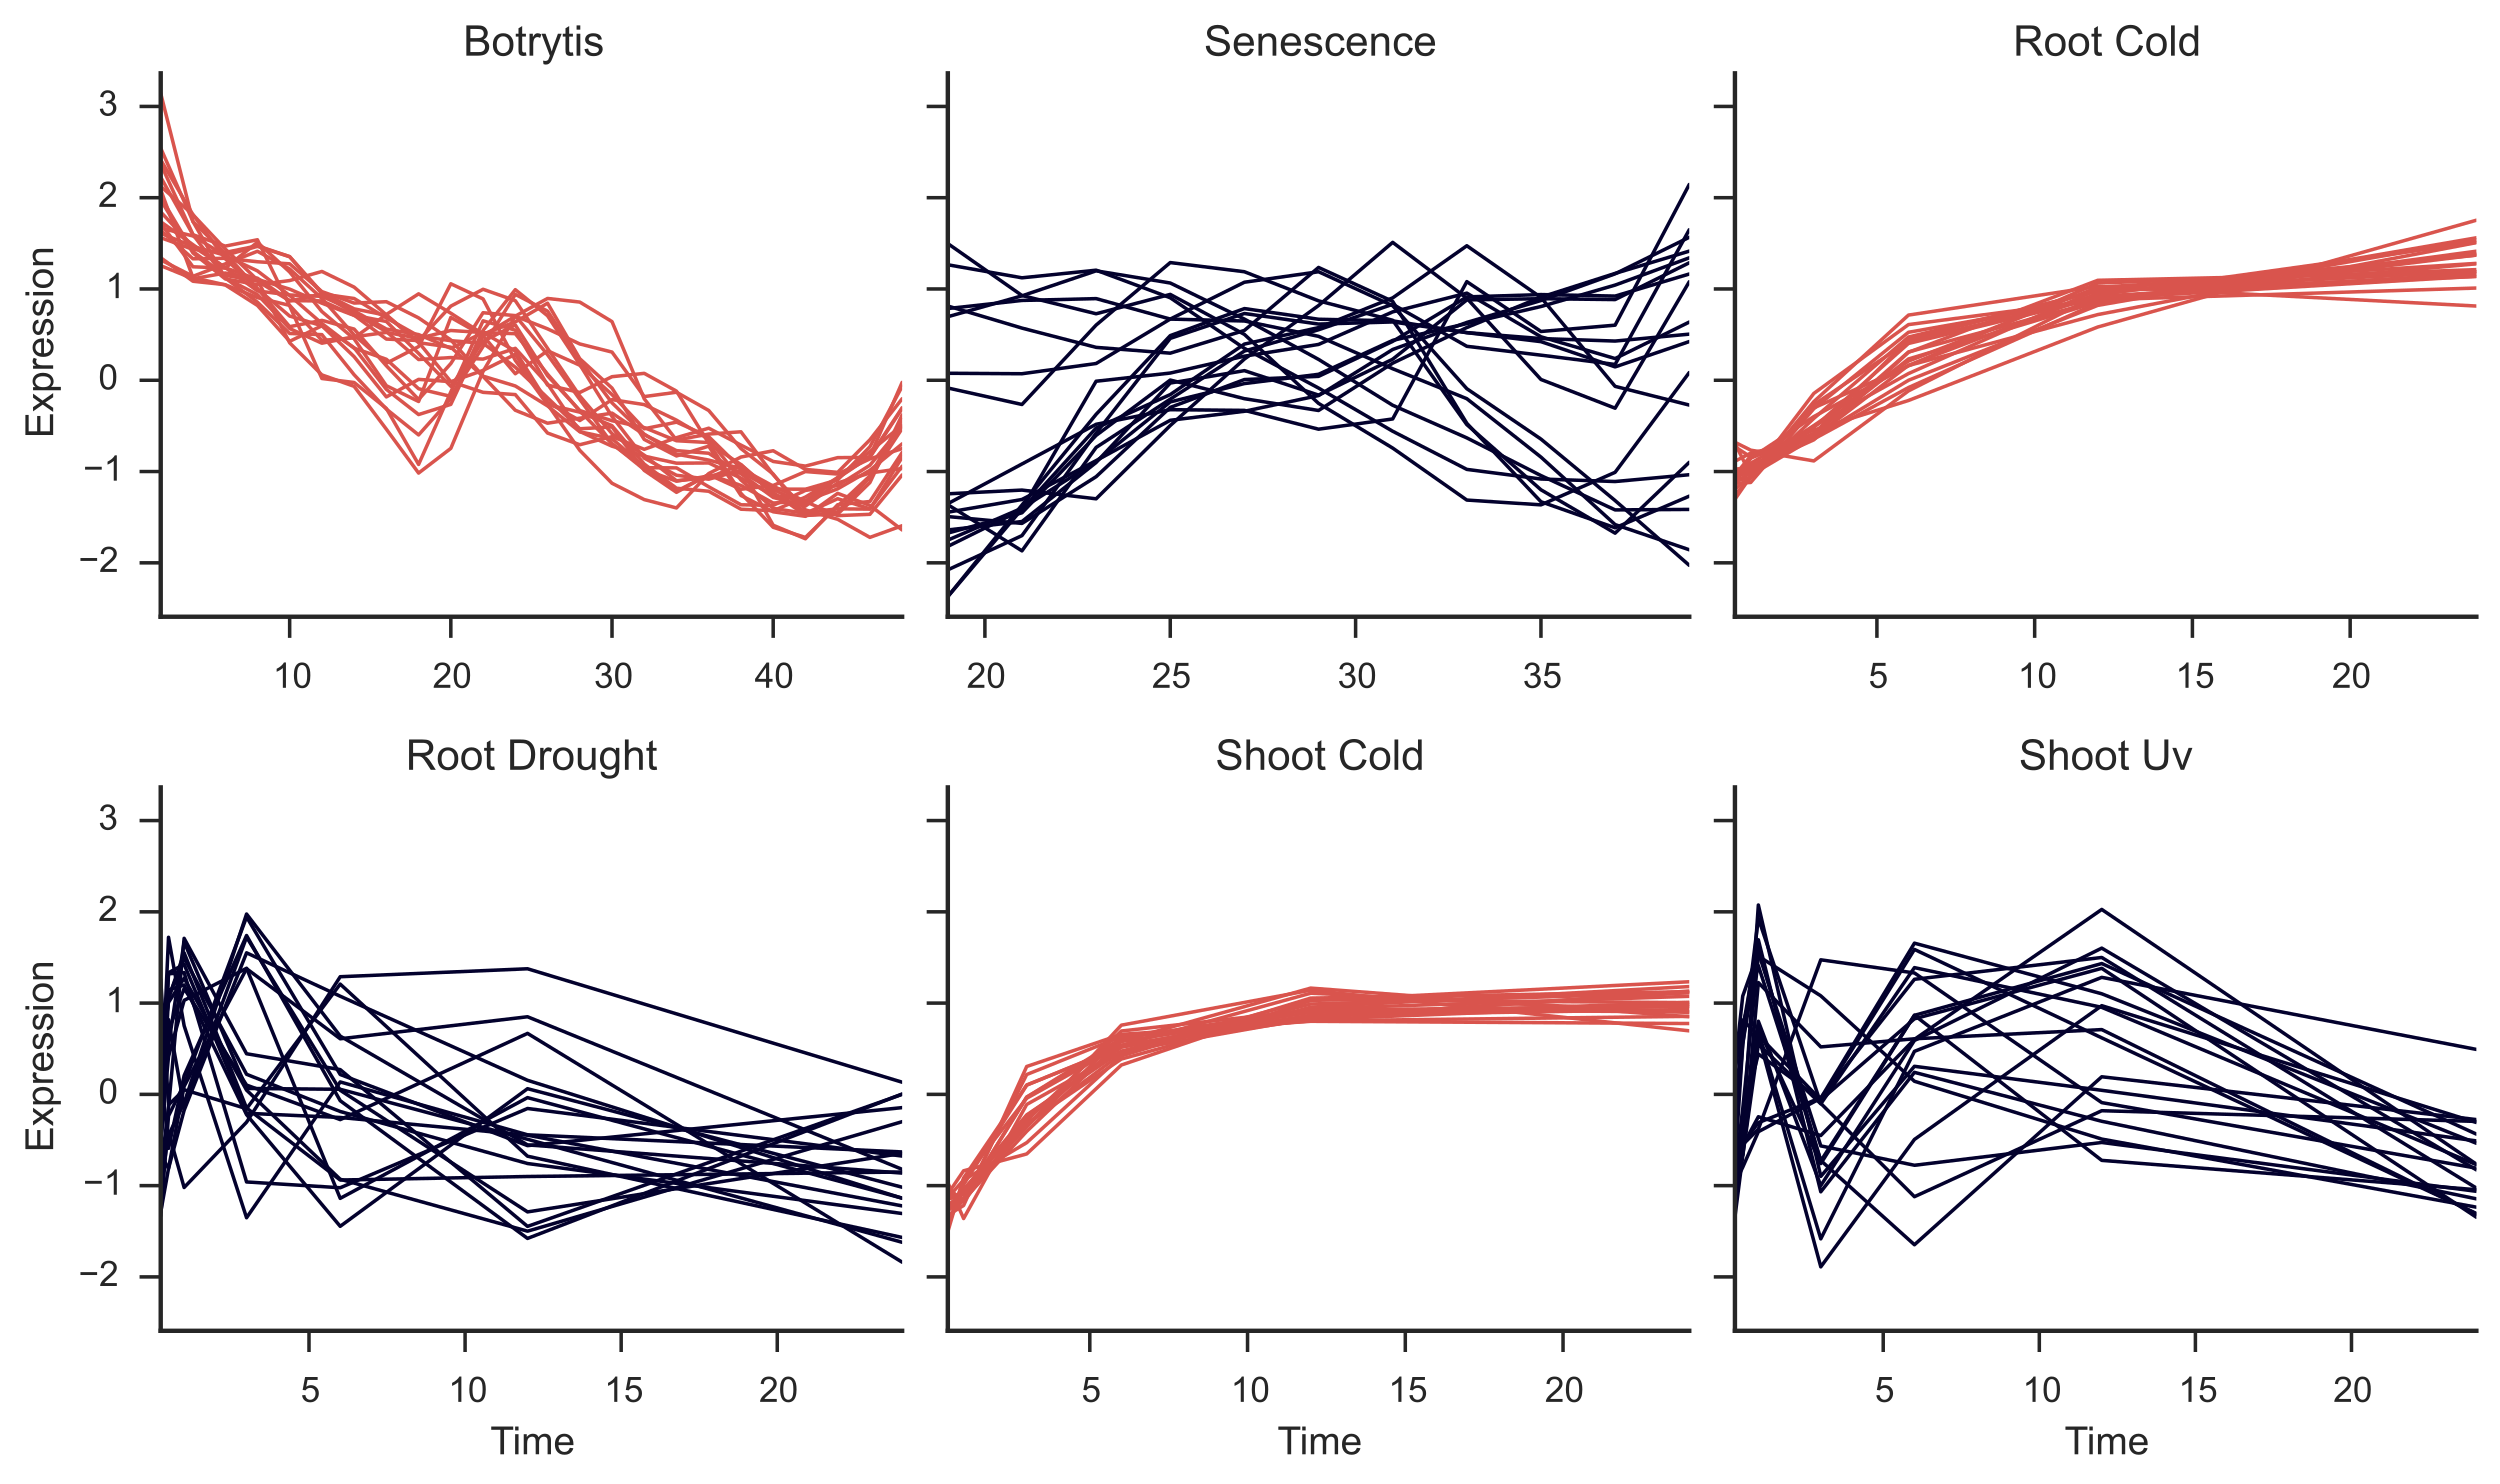 <?xml version="1.0" encoding="utf-8" standalone="no"?>
<!DOCTYPE svg PUBLIC "-//W3C//DTD SVG 1.1//EN"
  "http://www.w3.org/Graphics/SVG/1.1/DTD/svg11.dtd">
<!-- Created with matplotlib (http://matplotlib.org/) -->
<svg height="421pt" version="1.1" viewBox="0 0 709 421" width="709pt" xmlns="http://www.w3.org/2000/svg" xmlns:xlink="http://www.w3.org/1999/xlink">
 <defs>
  <style type="text/css">
*{stroke-linecap:butt;stroke-linejoin:round;}
  </style>
 </defs>
 <g id="figure_1">
  <g id="patch_1">
   <path d="
M0 421.823
L709.495 421.823
L709.495 0
L0 0
z
" style="fill:#ffffff;"/>
  </g>
  <g id="axes_1">
   <g id="patch_2">
    <path d="
M45.579 174.898
L255.844 174.898
L255.844 20.789
L45.579 20.789
z
" style="fill:#ffffff;"/>
   </g>
   <g id="matplotlib.axis_1">
    <g id="xtick_1">
     <g id="line2d_1">
      <defs>
       <path d="
M0 0
L0 6" id="me1deecec79" style="stroke:#262626;"/>
      </defs>
      <g>
       <use style="fill:#262626;stroke:#262626;" x="82.146" xlink:href="#me1deecec79" y="174.898"/>
      </g>
     </g>
     <g id="text_1">
      <!-- 10 -->
      <defs>
       <path d="
M4.156 35.297
Q4.156 48 6.766 55.734
Q9.375 63.484 14.516 67.672
Q19.672 71.875 27.484 71.875
Q33.25 71.875 37.594 69.547
Q41.938 67.234 44.766 62.859
Q47.609 58.5 49.219 52.219
Q50.828 45.953 50.828 35.297
Q50.828 22.703 48.234 14.969
Q45.656 7.234 40.5 3
Q35.359 -1.219 27.484 -1.219
Q17.141 -1.219 11.234 6.203
Q4.156 15.141 4.156 35.297
M13.188 35.297
Q13.188 17.672 17.312 11.828
Q21.438 6 27.484 6
Q33.547 6 37.672 11.859
Q41.797 17.719 41.797 35.297
Q41.797 52.984 37.672 58.781
Q33.547 64.594 27.391 64.594
Q21.344 64.594 17.719 59.469
Q13.188 52.938 13.188 35.297" id="ArialMT-30"/>
       <path d="
M37.25 0
L28.469 0
L28.469 56
Q25.297 52.984 20.141 49.953
Q14.984 46.922 10.891 45.406
L10.891 53.906
Q18.266 57.375 23.781 62.297
Q29.297 67.234 31.594 71.875
L37.25 71.875
z
" id="ArialMT-31"/>
      </defs>
      <g style="fill:#262626;" transform="translate(77.369 195.056)scale(0.1 -0.1)">
       <use xlink:href="#ArialMT-31"/>
       <use x="55.615" xlink:href="#ArialMT-30"/>
      </g>
     </g>
    </g>
    <g id="xtick_2">
     <g id="line2d_2">
      <g>
       <use style="fill:#262626;stroke:#262626;" x="127.856" xlink:href="#me1deecec79" y="174.898"/>
      </g>
     </g>
     <g id="text_2">
      <!-- 20 -->
      <defs>
       <path d="
M50.344 8.453
L50.344 0
L3.031 0
Q2.938 3.172 4.047 6.109
Q5.859 10.938 9.828 15.625
Q13.812 20.312 21.344 26.469
Q33.016 36.031 37.109 41.625
Q41.219 47.219 41.219 52.203
Q41.219 57.422 37.469 61
Q33.734 64.594 27.734 64.594
Q21.391 64.594 17.578 60.781
Q13.766 56.984 13.719 50.25
L4.688 51.172
Q5.609 61.281 11.656 66.578
Q17.719 71.875 27.938 71.875
Q38.234 71.875 44.234 66.156
Q50.25 60.453 50.25 52
Q50.25 47.703 48.484 43.547
Q46.734 39.406 42.656 34.812
Q38.578 30.219 29.109 22.219
Q21.188 15.578 18.938 13.203
Q16.703 10.844 15.234 8.453
z
" id="ArialMT-32"/>
      </defs>
      <g style="fill:#262626;" transform="translate(122.681 195.056)scale(0.1 -0.1)">
       <use xlink:href="#ArialMT-32"/>
       <use x="55.615" xlink:href="#ArialMT-30"/>
      </g>
     </g>
    </g>
    <g id="xtick_3">
     <g id="line2d_3">
      <g>
       <use style="fill:#262626;stroke:#262626;" x="173.566" xlink:href="#me1deecec79" y="174.898"/>
      </g>
     </g>
     <g id="text_3">
      <!-- 30 -->
      <defs>
       <path d="
M4.203 18.891
L12.984 20.062
Q14.5 12.594 18.141 9.297
Q21.781 6 27 6
Q33.203 6 37.469 10.297
Q41.75 14.594 41.75 20.953
Q41.75 27 37.797 30.922
Q33.844 34.859 27.734 34.859
Q25.25 34.859 21.531 33.891
L22.516 41.609
Q23.391 41.5 23.922 41.5
Q29.547 41.5 34.031 44.422
Q38.531 47.359 38.531 53.469
Q38.531 58.297 35.25 61.469
Q31.984 64.656 26.812 64.656
Q21.688 64.656 18.266 61.422
Q14.844 58.203 13.875 51.766
L5.078 53.328
Q6.688 62.156 12.391 67.016
Q18.109 71.875 26.609 71.875
Q32.469 71.875 37.391 69.359
Q42.328 66.844 44.938 62.5
Q47.562 58.156 47.562 53.266
Q47.562 48.641 45.062 44.828
Q42.578 41.016 37.703 38.766
Q44.047 37.312 47.562 32.688
Q51.078 28.078 51.078 21.141
Q51.078 11.766 44.234 5.25
Q37.406 -1.266 26.953 -1.266
Q17.531 -1.266 11.297 4.344
Q5.078 9.969 4.203 18.891" id="ArialMT-33"/>
      </defs>
      <g style="fill:#262626;" transform="translate(168.454 195.056)scale(0.1 -0.1)">
       <use xlink:href="#ArialMT-33"/>
       <use x="55.615" xlink:href="#ArialMT-30"/>
      </g>
     </g>
    </g>
    <g id="xtick_4">
     <g id="line2d_4">
      <g>
       <use style="fill:#262626;stroke:#262626;" x="219.276" xlink:href="#me1deecec79" y="174.898"/>
      </g>
     </g>
     <g id="text_4">
      <!-- 40 -->
      <defs>
       <path d="
M32.328 0
L32.328 17.141
L1.266 17.141
L1.266 25.203
L33.938 71.578
L41.109 71.578
L41.109 25.203
L50.781 25.203
L50.781 17.141
L41.109 17.141
L41.109 0
z

M32.328 25.203
L32.328 57.469
L9.906 25.203
z
" id="ArialMT-34"/>
      </defs>
      <g style="fill:#262626;" transform="translate(214.017 195.056)scale(0.1 -0.1)">
       <use xlink:href="#ArialMT-34"/>
       <use x="55.615" xlink:href="#ArialMT-30"/>
      </g>
     </g>
    </g>
   </g>
   <g id="matplotlib.axis_2">
    <g id="ytick_1">
     <g id="line2d_5">
      <defs>
       <path d="
M0 0
L-6 0" id="m4aded61697" style="stroke:#262626;"/>
      </defs>
      <g>
       <use style="fill:#262626;stroke:#262626;" x="45.579" xlink:href="#m4aded61697" y="159.612"/>
      </g>
     </g>
     <g id="text_5">
      <!-- −2 -->
      <defs>
       <path d="
M52.828 31.203
L5.562 31.203
L5.562 39.406
L52.828 39.406
z
" id="ArialMT-2212"/>
      </defs>
      <g style="fill:#262626;" transform="translate(22.26 162.197)scale(0.1 -0.1)">
       <use xlink:href="#ArialMT-2212"/>
       <use x="58.398" xlink:href="#ArialMT-32"/>
      </g>
     </g>
    </g>
    <g id="ytick_2">
     <g id="line2d_6">
      <g>
       <use style="fill:#262626;stroke:#262626;" x="45.579" xlink:href="#m4aded61697" y="133.727"/>
      </g>
     </g>
     <g id="text_6">
      <!-- −1 -->
      <g style="fill:#262626;" transform="translate(23.569 136.312)scale(0.1 -0.1)">
       <use xlink:href="#ArialMT-2212"/>
       <use x="58.398" xlink:href="#ArialMT-31"/>
      </g>
     </g>
    </g>
    <g id="ytick_3">
     <g id="line2d_7">
      <g>
       <use style="fill:#262626;stroke:#262626;" x="45.579" xlink:href="#m4aded61697" y="107.843"/>
      </g>
     </g>
     <g id="text_7">
      <!-- 0 -->
      <g style="fill:#262626;" transform="translate(27.911 110.428)scale(0.1 -0.1)">
       <use xlink:href="#ArialMT-30"/>
      </g>
     </g>
    </g>
    <g id="ytick_4">
     <g id="line2d_8">
      <g>
       <use style="fill:#262626;stroke:#262626;" x="45.579" xlink:href="#m4aded61697" y="81.958"/>
      </g>
     </g>
     <g id="text_8">
      <!-- 1 -->
      <g style="fill:#262626;" transform="translate(29.943 84.543)scale(0.1 -0.1)">
       <use xlink:href="#ArialMT-31"/>
      </g>
     </g>
    </g>
    <g id="ytick_5">
     <g id="line2d_9">
      <g>
       <use style="fill:#262626;stroke:#262626;" x="45.579" xlink:href="#m4aded61697" y="56.074"/>
      </g>
     </g>
     <g id="text_9">
      <!-- 2 -->
      <g style="fill:#262626;" transform="translate(27.838 58.659)scale(0.1 -0.1)">
       <use xlink:href="#ArialMT-32"/>
      </g>
     </g>
    </g>
    <g id="ytick_6">
     <g id="line2d_10">
      <g>
       <use style="fill:#262626;stroke:#262626;" x="45.579" xlink:href="#m4aded61697" y="30.189"/>
      </g>
     </g>
     <g id="text_10">
      <!-- 3 -->
      <g style="fill:#262626;" transform="translate(27.891 32.774)scale(0.1 -0.1)">
       <use xlink:href="#ArialMT-33"/>
      </g>
     </g>
    </g>
    <g id="text_11">
     <!-- Expression -->
     <defs>
      <path d="
M7.906 0
L7.906 71.578
L59.672 71.578
L59.672 63.141
L17.391 63.141
L17.391 41.219
L56.984 41.219
L56.984 32.812
L17.391 32.812
L17.391 8.453
L61.328 8.453
L61.328 0
z
" id="ArialMT-45"/>
      <path d="
M6.594 -19.875
L6.594 51.859
L14.594 51.859
L14.594 45.125
Q17.438 49.078 21 51.047
Q24.562 53.031 29.641 53.031
Q36.281 53.031 41.359 49.609
Q46.438 46.188 49.016 39.953
Q51.609 33.734 51.609 26.312
Q51.609 18.359 48.75 11.984
Q45.906 5.609 40.453 2.219
Q35.016 -1.172 29 -1.172
Q24.609 -1.172 21.109 0.688
Q17.625 2.547 15.375 5.375
L15.375 -19.875
z

M14.547 25.641
Q14.547 15.625 18.594 10.844
Q22.656 6.062 28.422 6.062
Q34.281 6.062 38.453 11.016
Q42.625 15.969 42.625 26.375
Q42.625 36.281 38.547 41.203
Q34.469 46.141 28.812 46.141
Q23.188 46.141 18.859 40.891
Q14.547 35.641 14.547 25.641" id="ArialMT-70"/>
      <path d="
M3.328 25.922
Q3.328 40.328 11.328 47.266
Q18.016 53.031 27.641 53.031
Q38.328 53.031 45.109 46.016
Q51.906 39.016 51.906 26.656
Q51.906 16.656 48.906 10.906
Q45.906 5.172 40.156 2
Q34.422 -1.172 27.641 -1.172
Q16.75 -1.172 10.031 5.812
Q3.328 12.797 3.328 25.922
M12.359 25.922
Q12.359 15.969 16.703 11.016
Q21.047 6.062 27.641 6.062
Q34.188 6.062 38.531 11.031
Q42.875 16.016 42.875 26.219
Q42.875 35.844 38.5 40.797
Q34.125 45.75 27.641 45.75
Q21.047 45.75 16.703 40.812
Q12.359 35.891 12.359 25.922" id="ArialMT-6f"/>
      <path d="
M0.734 0
L19.672 26.953
L2.156 51.859
L13.141 51.859
L21.094 39.703
Q23.344 36.234 24.703 33.891
Q26.859 37.109 28.656 39.594
L37.406 51.859
L47.906 51.859
L29.984 27.438
L49.266 0
L38.484 0
L27.828 16.109
L25 20.453
L11.375 0
z
" id="ArialMT-78"/>
      <path d="
M6.641 61.469
L6.641 71.578
L15.438 71.578
L15.438 61.469
z

M6.641 0
L6.641 51.859
L15.438 51.859
L15.438 0
z
" id="ArialMT-69"/>
      <path d="
M3.078 15.484
L11.766 16.844
Q12.5 11.625 15.844 8.844
Q19.188 6.062 25.203 6.062
Q31.25 6.062 34.172 8.516
Q37.109 10.984 37.109 14.312
Q37.109 17.281 34.516 19
Q32.719 20.172 25.531 21.969
Q15.875 24.422 12.141 26.203
Q8.406 27.984 6.469 31.125
Q4.547 34.281 4.547 38.094
Q4.547 41.547 6.125 44.5
Q7.719 47.469 10.453 49.422
Q12.5 50.922 16.031 51.969
Q19.578 53.031 23.641 53.031
Q29.734 53.031 34.344 51.266
Q38.969 49.516 41.156 46.5
Q43.359 43.5 44.188 38.484
L35.594 37.312
Q35.016 41.312 32.203 43.547
Q29.391 45.797 24.266 45.797
Q18.219 45.797 15.625 43.797
Q13.031 41.797 13.031 39.109
Q13.031 37.406 14.109 36.031
Q15.188 34.625 17.484 33.688
Q18.797 33.203 25.25 31.453
Q34.578 28.953 38.25 27.359
Q41.938 25.781 44.031 22.75
Q46.141 19.734 46.141 15.234
Q46.141 10.844 43.578 6.953
Q41.016 3.078 36.172 0.953
Q31.344 -1.172 25.25 -1.172
Q15.141 -1.172 9.844 3.031
Q4.547 7.234 3.078 15.484" id="ArialMT-73"/>
      <path d="
M6.594 0
L6.594 51.859
L14.5 51.859
L14.5 44.484
Q20.219 53.031 31 53.031
Q35.688 53.031 39.625 51.344
Q43.562 49.656 45.516 46.922
Q47.469 44.188 48.25 40.438
Q48.734 37.984 48.734 31.891
L48.734 0
L39.938 0
L39.938 31.547
Q39.938 36.922 38.906 39.578
Q37.891 42.234 35.281 43.812
Q32.672 45.406 29.156 45.406
Q23.531 45.406 19.453 41.844
Q15.375 38.281 15.375 28.328
L15.375 0
z
" id="ArialMT-6e"/>
      <path d="
M6.5 0
L6.5 51.859
L14.406 51.859
L14.406 44
Q17.438 49.516 20 51.266
Q22.562 53.031 25.641 53.031
Q30.078 53.031 34.672 50.203
L31.641 42.047
Q28.422 43.953 25.203 43.953
Q22.312 43.953 20.016 42.219
Q17.719 40.484 16.75 37.406
Q15.281 32.719 15.281 27.156
L15.281 0
z
" id="ArialMT-72"/>
      <path d="
M42.094 16.703
L51.172 15.578
Q49.031 7.625 43.219 3.219
Q37.406 -1.172 28.375 -1.172
Q17 -1.172 10.328 5.828
Q3.656 12.844 3.656 25.484
Q3.656 38.578 10.391 45.797
Q17.141 53.031 27.875 53.031
Q38.281 53.031 44.875 45.953
Q51.469 38.875 51.469 26.031
Q51.469 25.25 51.422 23.688
L12.75 23.688
Q13.234 15.141 17.578 10.594
Q21.922 6.062 28.422 6.062
Q33.25 6.062 36.672 8.594
Q40.094 11.141 42.094 16.703
M13.234 30.906
L42.188 30.906
Q41.609 37.453 38.875 40.719
Q34.672 45.797 27.984 45.797
Q21.922 45.797 17.797 41.75
Q13.672 37.703 13.234 30.906" id="ArialMT-65"/>
     </defs>
     <g style="fill:#262626;" transform="translate(15.074 124.237)rotate(-90.0)scale(0.11 -0.11)">
      <use xlink:href="#ArialMT-45"/>
      <use x="66.699" xlink:href="#ArialMT-78"/>
      <use x="116.699" xlink:href="#ArialMT-70"/>
      <use x="172.314" xlink:href="#ArialMT-72"/>
      <use x="205.615" xlink:href="#ArialMT-65"/>
      <use x="261.23" xlink:href="#ArialMT-73"/>
      <use x="311.23" xlink:href="#ArialMT-73"/>
      <use x="361.23" xlink:href="#ArialMT-69"/>
      <use x="383.447" xlink:href="#ArialMT-6f"/>
      <use x="439.062" xlink:href="#ArialMT-6e"/>
     </g>
    </g>
   </g>
   <g id="line2d_11">
    <path clip-path="url(#pa691a7dfe0)" d="
M45.579 53.824
L54.721 78.725
L63.862 80.795
L73.004 86.616
L82.147 96.799
L91.288 92.385
L100.43 98.625
L109.572 110.427
L118.714 117.566
L127.856 114.673
L136.998 95.198
L146.14 89.643
L155.282 84.639
L164.424 85.67
L173.566 91.207
L182.708 113.109
L191.85 124.789
L200.992 123.102
L210.134 122.455
L219.276 134.605
L228.418 144.6
L237.56 147.273
L246.702 152.399
L255.844 149.097" style="fill:none;stroke:#d9544d;stroke-linecap:round;"/>
   </g>
   <g id="line2d_12">
    <path clip-path="url(#pa691a7dfe0)" d="
M45.579 26.497
L54.721 62.845
L63.862 71.819
L73.004 81.909
L82.147 89.642
L91.288 92.388
L100.43 101.153
L109.572 112.562
L118.714 107.592
L127.856 108.24
L136.998 111.267
L146.14 111.903
L155.282 122.816
L164.424 126.124
L173.566 123.824
L182.708 127.426
L191.85 124.127
L200.992 121.437
L210.134 126.231
L219.276 130.871
L228.418 132.188
L237.56 129.789
L246.702 129.705
L255.844 115.871" style="fill:none;stroke:#d9544d;stroke-linecap:round;"/>
   </g>
   <g id="line2d_13">
    <path clip-path="url(#pa691a7dfe0)" d="
M45.579 46.485
L54.721 66.509
L63.862 78.821
L73.004 83.552
L82.147 93.175
L91.288 97.335
L100.43 95.509
L109.572 94.274
L118.714 95.937
L127.856 93.728
L136.998 94.321
L146.14 99.577
L155.282 114.113
L164.424 119.265
L173.566 113.33
L182.708 114.747
L191.85 119.156
L200.992 124.564
L210.134 136.125
L219.276 144.162
L228.418 145.6
L237.56 141.432
L246.702 144.291
L255.844 132.216" style="fill:none;stroke:#d9544d;stroke-linecap:round;"/>
   </g>
   <g id="line2d_14">
    <path clip-path="url(#pa691a7dfe0)" d="
M45.579 56.717
L54.721 71.741
L63.862 79.092
L73.004 80.747
L82.147 79.565
L91.288 76.985
L100.43 81.425
L109.572 89.287
L118.714 97.062
L127.856 108.241
L136.998 105.042
L146.14 100.481
L155.282 114.668
L164.424 127.712
L173.566 137.057
L182.708 141.688
L191.85 144.056
L200.992 134.295
L210.134 129.619
L219.276 127.832
L228.418 133.138
L237.56 133.959
L246.702 124.727
L255.844 113.088" style="fill:none;stroke:#d9544d;stroke-linecap:round;"/>
   </g>
   <g id="line2d_15">
    <path clip-path="url(#pa691a7dfe0)" d="
M45.579 62.89
L54.721 69.388
L63.862 75.927
L73.004 79.225
L82.147 81.993
L91.288 85.987
L100.43 89.453
L109.572 91.164
L118.714 100.235
L127.856 109.553
L136.998 96.782
L146.14 92.153
L155.282 106.572
L164.424 116.428
L173.566 119.315
L182.708 121.263
L191.85 124.992
L200.992 125.505
L210.134 139.921
L219.276 149.545
L228.418 152.415
L237.56 143.517
L246.702 134.965
L255.844 119.035" style="fill:none;stroke:#d9544d;stroke-linecap:round;"/>
   </g>
   <g id="line2d_16">
    <path clip-path="url(#pa691a7dfe0)" d="
M45.579 50.241
L54.721 66.57
L63.862 69.798
L73.004 67.998
L82.147 86.755
L91.288 107.342
L100.43 108.475
L109.572 115.832
L118.714 131.707
L127.856 111.138
L136.998 90.982
L146.14 93.635
L155.282 109.204
L164.424 111.308
L173.566 106.83
L182.708 105.88
L191.85 110.927
L200.992 125.713
L210.134 131.756
L219.276 139.655
L228.418 146.148
L237.56 145.801
L246.702 136.854
L255.844 117.675" style="fill:none;stroke:#d9544d;stroke-linecap:round;"/>
   </g>
   <g id="line2d_17">
    <path clip-path="url(#pa691a7dfe0)" d="
M45.579 65.356
L54.721 73.394
L63.862 73.253
L73.004 74.235
L82.147 74.817
L91.288 82.696
L100.43 85.949
L109.572 85.566
L118.714 90.158
L127.856 96.41
L136.998 106.679
L146.14 109.464
L155.282 115.113
L164.424 122.446
L173.566 124.392
L182.708 132.399
L191.85 139.314
L200.992 134.608
L210.134 138.755
L219.276 137.68
L228.418 133.732
L237.56 134.448
L246.702 130.132
L255.844 127.226" style="fill:none;stroke:#d9544d;stroke-linecap:round;"/>
   </g>
   <g id="line2d_18">
    <path clip-path="url(#pa691a7dfe0)" d="
M45.579 75.334
L54.721 79.05
L63.862 77.434
L73.004 78.886
L82.147 85.283
L91.288 85.329
L100.43 89.392
L109.572 96.161
L118.714 96.577
L127.856 86.815
L136.998 82.04
L146.14 85.266
L155.282 98.796
L164.424 112.301
L173.566 122.98
L182.708 129.105
L191.85 136.343
L200.992 135.435
L210.134 131.788
L219.276 140.211
L228.418 145.297
L237.56 144.308
L246.702 144.39
L255.844 129.703" style="fill:none;stroke:#d9544d;stroke-linecap:round;"/>
   </g>
   <g id="line2d_19">
    <path clip-path="url(#pa691a7dfe0)" d="
M45.579 45.34
L54.721 60.895
L63.862 70.595
L73.004 79.399
L82.147 97.216
L91.288 106.322
L100.43 109.565
L109.572 121.726
L118.714 134.161
L127.856 127.149
L136.998 105.347
L146.14 89.671
L155.282 93.26
L164.424 97.545
L173.566 99.849
L182.708 112.474
L191.85 111.237
L200.992 116.409
L210.134 127.221
L219.276 134.44
L228.418 146.24
L237.56 145.2
L246.702 135.426
L255.844 121.537" style="fill:none;stroke:#d9544d;stroke-linecap:round;"/>
   </g>
   <g id="line2d_20">
    <path clip-path="url(#pa691a7dfe0)" d="
M45.579 55.917
L54.721 71.323
L63.862 78.078
L73.004 79.73
L82.147 85.325
L91.288 83.376
L100.43 84.652
L109.572 90.179
L118.714 95.297
L127.856 96.627
L136.998 97.343
L146.14 104.14
L155.282 112.82
L164.424 121.597
L173.566 121.076
L182.708 133.398
L191.85 139.627
L200.992 134.556
L210.134 137.677
L219.276 142.657
L228.418 142.063
L237.56 135.631
L246.702 129.505
L255.844 115.631" style="fill:none;stroke:#d9544d;stroke-linecap:round;"/>
   </g>
   <g id="line2d_21">
    <path clip-path="url(#pa691a7dfe0)" d="
M45.579 67.415
L54.721 70.732
L63.862 71.596
L73.004 69.703
L82.147 72.778
L91.288 83.284
L100.43 88.904
L109.572 94.048
L118.714 101.96
L127.856 101.405
L136.998 101.837
L146.14 98.789
L155.282 108.895
L164.424 122.37
L173.566 126.544
L182.708 129.363
L191.85 131.36
L200.992 131.299
L210.134 135.6
L219.276 140.403
L228.418 142.049
L237.56 138.637
L246.702 133.371
L255.844 125.882" style="fill:none;stroke:#d9544d;stroke-linecap:round;"/>
   </g>
   <g id="line2d_22">
    <path clip-path="url(#pa691a7dfe0)" d="
M45.579 42.015
L54.721 62.821
L63.862 78.811
L73.004 85.694
L82.147 94.576
L91.288 94.899
L100.43 106.278
L109.572 116.018
L118.714 123.339
L127.856 113.081
L136.998 93.694
L146.14 82.152
L155.282 89.549
L164.424 103.388
L173.566 118.114
L182.708 129.939
L191.85 134.783
L200.992 135.904
L210.134 133.356
L219.276 138.703
L228.418 138.731
L237.56 136.097
L246.702 126.703
L255.844 109.577" style="fill:none;stroke:#d9544d;stroke-linecap:round;"/>
   </g>
   <g id="line2d_23">
    <path clip-path="url(#pa691a7dfe0)" d="
M45.579 52.873
L54.721 60.877
L63.862 73.376
L73.004 81.827
L82.147 92.637
L91.288 90.858
L100.43 93.325
L109.572 103.738
L118.714 113.295
L127.856 103.095
L136.998 88.686
L146.14 89.508
L155.282 100.592
L164.424 113.245
L173.566 125.795
L182.708 133.174
L191.85 136.457
L200.992 134.998
L210.134 133.873
L219.276 138.832
L228.418 143.113
L237.56 135.416
L246.702 128.082
L255.844 120.554" style="fill:none;stroke:#d9544d;stroke-linecap:round;"/>
   </g>
   <g id="line2d_24">
    <path clip-path="url(#pa691a7dfe0)" d="
M45.579 73.083
L54.721 79.76
L63.862 80.745
L73.004 84.407
L82.147 86.608
L91.288 96.534
L100.43 95.823
L109.572 89.186
L118.714 83.332
L127.856 88.829
L136.998 94.742
L146.14 91.294
L155.282 85.986
L164.424 101.727
L173.566 110.057
L182.708 124.63
L191.85 129.312
L200.992 126.536
L210.134 140.515
L219.276 145.146
L228.418 146.429
L237.56 139.912
L246.702 143.337
L255.844 150.295" style="fill:none;stroke:#d9544d;stroke-linecap:round;"/>
   </g>
   <g id="line2d_25">
    <path clip-path="url(#pa691a7dfe0)" d="
M45.579 73.708
L54.721 78.357
L63.862 74.847
L73.004 71.259
L82.147 76.282
L91.288 84.637
L100.43 95
L109.572 103.024
L118.714 98.296
L127.856 80.479
L136.998 84.782
L146.14 102.207
L155.282 114.766
L164.424 116.88
L173.566 120.734
L182.708 131.612
L191.85 138.461
L200.992 139.322
L210.134 144.413
L219.276 144.847
L228.418 140.967
L237.56 135.459
L246.702 129.431
L255.844 108.452" style="fill:none;stroke:#d9544d;stroke-linecap:round;"/>
   </g>
   <g id="line2d_26">
    <path clip-path="url(#pa691a7dfe0)" d="
M45.579 63.356
L54.721 75.658
L63.862 76.043
L73.004 68.704
L82.147 77.143
L91.288 88.365
L100.43 96.091
L109.572 109.391
L118.714 113.858
L127.856 90.028
L136.998 95.211
L146.14 105.985
L155.282 99.474
L164.424 103.581
L173.566 111.917
L182.708 121.604
L191.85 119.717
L200.992 123.834
L210.134 132.808
L219.276 148.952
L228.418 152.793
L237.56 143.142
L246.702 142.224
L255.844 128.345" style="fill:none;stroke:#d9544d;stroke-linecap:round;"/>
   </g>
   <g id="line2d_27">
    <path clip-path="url(#pa691a7dfe0)" d="
M45.579 66.161
L54.721 69.904
L63.862 72.381
L73.004 69.867
L82.147 72.807
L91.288 82.978
L100.43 87.589
L109.572 89.421
L118.714 97.184
L127.856 98.468
L136.998 106.754
L146.14 116.353
L155.282 120.022
L164.424 118.6
L173.566 117.16
L182.708 123.293
L191.85 127.801
L200.992 128.543
L210.134 134.38
L219.276 141.073
L228.418 143.519
L237.56 136.962
L246.702 134.141
L255.844 132.863" style="fill:none;stroke:#d9544d;stroke-linecap:round;"/>
   </g>
   <g id="line2d_28">
    <path clip-path="url(#pa691a7dfe0)" d="
M45.579 64.712
L54.721 66.918
L63.862 72.506
L73.004 76.822
L82.147 83.793
L91.288 91.74
L100.43 98.746
L109.572 101.89
L118.714 110.254
L127.856 112.422
L136.998 98.254
L146.14 83.496
L155.282 88.234
L164.424 102.002
L173.566 114.244
L182.708 123.127
L191.85 128.807
L200.992 130.478
L210.134 132.879
L219.276 137.859
L228.418 142.244
L237.56 146.228
L246.702 145.861
L255.844 134.704" style="fill:none;stroke:#d9544d;stroke-linecap:round;"/>
   </g>
   <g id="line2d_29">
    <path clip-path="url(#pa691a7dfe0)" d="
M45.579 60.11
L54.721 69.912
L63.862 75.872
L73.004 82.511
L82.147 83.654
L91.288 84.048
L100.43 88.168
L109.572 93.32
L118.714 94.888
L127.856 98.784
L136.998 94.346
L146.14 94.626
L155.282 106.107
L164.424 116.544
L173.566 125.901
L182.708 132.638
L191.85 132.691
L200.992 138.05
L210.134 143.156
L219.276 143.323
L228.418 139.078
L237.56 137.708
L246.702 131.951
L255.844 120.836" style="fill:none;stroke:#d9544d;stroke-linecap:round;"/>
   </g>
   <g id="patch_3">
    <path d="
M45.579 174.898
L45.579 20.789" style="fill:none;stroke:#262626;stroke-linecap:square;stroke-linejoin:miter;stroke-width:1.25;"/>
   </g>
   <g id="patch_4">
    <path d="
M45.579 174.898
L255.844 174.898" style="fill:none;stroke:#262626;stroke-linecap:square;stroke-linejoin:miter;stroke-width:1.25;"/>
   </g>
   <g id="text_12">
    <!-- Botrytis -->
    <defs>
     <path d="
M7.328 0
L7.328 71.578
L34.188 71.578
Q42.391 71.578 47.344 69.406
Q52.297 67.234 55.094 62.719
Q57.906 58.203 57.906 53.266
Q57.906 48.688 55.422 44.625
Q52.938 40.578 47.906 38.094
Q54.391 36.188 57.875 31.594
Q61.375 27 61.375 20.75
Q61.375 15.719 59.25 11.391
Q57.125 7.078 54 4.734
Q50.875 2.391 46.156 1.188
Q41.453 0 34.625 0
z

M16.797 41.5
L32.281 41.5
Q38.578 41.5 41.312 42.328
Q44.922 43.406 46.75 45.891
Q48.578 48.391 48.578 52.156
Q48.578 55.719 46.875 58.422
Q45.172 61.141 41.984 62.141
Q38.812 63.141 31.109 63.141
L16.797 63.141
z

M16.797 8.453
L34.625 8.453
Q39.203 8.453 41.062 8.797
Q44.344 9.375 46.531 10.734
Q48.734 12.109 50.141 14.719
Q51.562 17.328 51.562 20.75
Q51.562 24.75 49.516 27.703
Q47.469 30.672 43.828 31.859
Q40.188 33.062 33.344 33.062
L16.797 33.062
z
" id="ArialMT-42"/>
     <path d="
M6.203 -19.969
L5.219 -11.719
Q8.109 -12.5 10.25 -12.5
Q13.188 -12.5 14.938 -11.516
Q16.703 -10.547 17.828 -8.797
Q18.656 -7.469 20.516 -2.25
Q20.75 -1.516 21.297 -0.094
L1.609 51.859
L11.078 51.859
L21.875 21.828
Q23.969 16.109 25.641 9.812
Q27.156 15.875 29.25 21.625
L40.328 51.859
L49.125 51.859
L29.391 -0.875
Q26.219 -9.422 24.469 -12.641
Q22.125 -17 19.094 -19.016
Q16.062 -21.047 11.859 -21.047
Q9.328 -21.047 6.203 -19.969" id="ArialMT-79"/>
     <path d="
M25.781 7.859
L27.047 0.094
Q23.344 -0.688 20.406 -0.688
Q15.625 -0.688 12.984 0.828
Q10.359 2.344 9.281 4.812
Q8.203 7.281 8.203 15.188
L8.203 45.016
L1.766 45.016
L1.766 51.859
L8.203 51.859
L8.203 64.703
L16.938 69.969
L16.938 51.859
L25.781 51.859
L25.781 45.016
L16.938 45.016
L16.938 14.703
Q16.938 10.938 17.406 9.859
Q17.875 8.797 18.922 8.156
Q19.969 7.516 21.922 7.516
Q23.391 7.516 25.781 7.859" id="ArialMT-74"/>
    </defs>
    <g style="fill:#262626;" transform="translate(131.379 15.789)scale(0.12 -0.12)">
     <use xlink:href="#ArialMT-42"/>
     <use x="66.699" xlink:href="#ArialMT-6f"/>
     <use x="122.314" xlink:href="#ArialMT-74"/>
     <use x="150.098" xlink:href="#ArialMT-72"/>
     <use x="183.398" xlink:href="#ArialMT-79"/>
     <use x="233.398" xlink:href="#ArialMT-74"/>
     <use x="261.182" xlink:href="#ArialMT-69"/>
     <use x="283.398" xlink:href="#ArialMT-73"/>
    </g>
   </g>
  </g>
  <g id="axes_2">
   <g id="patch_5">
    <path d="
M268.804 174.898
L479.069 174.898
L479.069 20.789
L268.804 20.789
z
" style="fill:#ffffff;"/>
   </g>
   <g id="matplotlib.axis_3">
    <g id="xtick_5">
     <g id="line2d_30">
      <g>
       <use style="fill:#262626;stroke:#262626;" x="279.317" xlink:href="#me1deecec79" y="174.898"/>
      </g>
     </g>
     <g id="text_13">
      <!-- 20 -->
      <g style="fill:#262626;" transform="translate(274.142 195.056)scale(0.1 -0.1)">
       <use xlink:href="#ArialMT-32"/>
       <use x="55.615" xlink:href="#ArialMT-30"/>
      </g>
     </g>
    </g>
    <g id="xtick_6">
     <g id="line2d_31">
      <g>
       <use style="fill:#262626;stroke:#262626;" x="331.884" xlink:href="#me1deecec79" y="174.898"/>
      </g>
     </g>
     <g id="text_14">
      <!-- 25 -->
      <defs>
       <path d="
M4.156 18.75
L13.375 19.531
Q14.406 12.797 18.141 9.391
Q21.875 6 27.156 6
Q33.5 6 37.891 10.781
Q42.281 15.578 42.281 23.484
Q42.281 31 38.062 35.344
Q33.844 39.703 27 39.703
Q22.75 39.703 19.328 37.766
Q15.922 35.844 13.969 32.766
L5.719 33.844
L12.641 70.609
L48.25 70.609
L48.25 62.203
L19.672 62.203
L15.828 42.969
Q22.266 47.469 29.344 47.469
Q38.719 47.469 45.156 40.969
Q51.609 34.469 51.609 24.266
Q51.609 14.547 45.953 7.469
Q39.062 -1.219 27.156 -1.219
Q17.391 -1.219 11.203 4.25
Q5.031 9.719 4.156 18.75" id="ArialMT-35"/>
      </defs>
      <g style="fill:#262626;" transform="translate(326.669 195.056)scale(0.1 -0.1)">
       <use xlink:href="#ArialMT-32"/>
       <use x="55.615" xlink:href="#ArialMT-35"/>
      </g>
     </g>
    </g>
    <g id="xtick_7">
     <g id="line2d_32">
      <g>
       <use style="fill:#262626;stroke:#262626;" x="384.45" xlink:href="#me1deecec79" y="174.898"/>
      </g>
     </g>
     <g id="text_15">
      <!-- 30 -->
      <g style="fill:#262626;" transform="translate(379.338 195.056)scale(0.1 -0.1)">
       <use xlink:href="#ArialMT-33"/>
       <use x="55.615" xlink:href="#ArialMT-30"/>
      </g>
     </g>
    </g>
    <g id="xtick_8">
     <g id="line2d_33">
      <g>
       <use style="fill:#262626;stroke:#262626;" x="437.016" xlink:href="#me1deecec79" y="174.898"/>
      </g>
     </g>
     <g id="text_16">
      <!-- 35 -->
      <g style="fill:#262626;" transform="translate(431.865 195.056)scale(0.1 -0.1)">
       <use xlink:href="#ArialMT-33"/>
       <use x="55.615" xlink:href="#ArialMT-35"/>
      </g>
     </g>
    </g>
   </g>
   <g id="matplotlib.axis_4">
    <g id="ytick_7">
     <g id="line2d_34">
      <g>
       <use style="fill:#262626;stroke:#262626;" x="268.804" xlink:href="#m4aded61697" y="159.612"/>
      </g>
     </g>
    </g>
    <g id="ytick_8">
     <g id="line2d_35">
      <g>
       <use style="fill:#262626;stroke:#262626;" x="268.804" xlink:href="#m4aded61697" y="133.727"/>
      </g>
     </g>
    </g>
    <g id="ytick_9">
     <g id="line2d_36">
      <g>
       <use style="fill:#262626;stroke:#262626;" x="268.804" xlink:href="#m4aded61697" y="107.843"/>
      </g>
     </g>
    </g>
    <g id="ytick_10">
     <g id="line2d_37">
      <g>
       <use style="fill:#262626;stroke:#262626;" x="268.804" xlink:href="#m4aded61697" y="81.958"/>
      </g>
     </g>
    </g>
    <g id="ytick_11">
     <g id="line2d_38">
      <g>
       <use style="fill:#262626;stroke:#262626;" x="268.804" xlink:href="#m4aded61697" y="56.074"/>
      </g>
     </g>
    </g>
    <g id="ytick_12">
     <g id="line2d_39">
      <g>
       <use style="fill:#262626;stroke:#262626;" x="268.804" xlink:href="#m4aded61697" y="30.189"/>
      </g>
     </g>
    </g>
   </g>
   <g id="line2d_40">
    <path clip-path="url(#pa61dcb5892)" d="
M268.804 153.175
L289.83 144.117
L310.857 130.864
L331.884 113.978
L352.91 108.778
L373.937 106.15
L394.963 96.534
L415.99 91.774
L437.016 86.927
L458.043 80.852
L479.069 73.119" style="fill:none;stroke:#03012d;stroke-linecap:round;"/>
   </g>
   <g id="line2d_41">
    <path clip-path="url(#pa61dcb5892)" d="
M268.804 146.497
L289.83 148.441
L310.857 135.192
L331.884 115.538
L352.91 107.639
L373.937 106.736
L394.963 96.807
L415.99 84.203
L437.016 83.541
L458.043 83.968
L479.069 77.709" style="fill:none;stroke:#03012d;stroke-linecap:round;"/>
   </g>
   <g id="line2d_42">
    <path clip-path="url(#pa61dcb5892)" d="
M268.804 150.284
L289.83 147.904
L310.857 131.164
L331.884 108.631
L352.91 105.113
L373.937 112.057
L394.963 101.873
L415.99 85.054
L437.016 84.71
L458.043 84.957
L479.069 74.522" style="fill:none;stroke:#03012d;stroke-linecap:round;"/>
   </g>
   <g id="line2d_43">
    <path clip-path="url(#pa61dcb5892)" d="
M268.804 143.129
L289.83 156.218
L310.857 126.893
L331.884 113.195
L352.91 99.562
L373.937 93.521
L394.963 86.292
L415.99 98.211
L437.016 100.725
L458.043 103.359
L479.069 65.163" style="fill:none;stroke:#03012d;stroke-linecap:round;"/>
   </g>
   <g id="line2d_44">
    <path clip-path="url(#pa61dcb5892)" d="
M268.804 154.957
L289.83 144.551
L310.857 121.385
L331.884 111.901
L352.91 97.579
L373.937 92.906
L394.963 84.476
L415.99 69.698
L437.016 84.37
L458.043 109.57
L479.069 114.877" style="fill:none;stroke:#03012d;stroke-linecap:round;"/>
   </g>
   <g id="line2d_45">
    <path clip-path="url(#pa61dcb5892)" d="
M268.804 161.605
L289.83 151.898
L310.857 122.837
L331.884 95.965
L352.91 88.908
L373.937 91.907
L394.963 91.308
L415.99 94.337
L437.016 96.014
L458.043 96.724
L479.069 94.765" style="fill:none;stroke:#03012d;stroke-linecap:round;"/>
   </g>
   <g id="line2d_46">
    <path clip-path="url(#pa61dcb5892)" d="
M268.804 89.817
L289.83 83.897
L310.857 76.803
L331.884 80.267
L352.91 90.488
L373.937 101.923
L394.963 114.931
L415.99 124.186
L437.016 134.879
L458.043 144.608
L479.069 144.471" style="fill:none;stroke:#03012d;stroke-linecap:round;"/>
   </g>
   <g id="line2d_47">
    <path clip-path="url(#pa61dcb5892)" d="
M268.804 140.045
L289.83 138.986
L310.857 141.461
L331.884 120.676
L352.91 101.828
L373.937 86.655
L394.963 68.737
L415.99 84.583
L437.016 107.623
L458.043 115.762
L479.069 79.913" style="fill:none;stroke:#03012d;stroke-linecap:round;"/>
   </g>
   <g id="line2d_48">
    <path clip-path="url(#pa61dcb5892)" d="
M268.804 151.189
L289.83 145.432
L310.857 123.481
L331.884 107.782
L352.91 113.07
L373.937 116.413
L394.963 102.996
L415.99 92.887
L437.016 84.265
L458.043 77.538
L479.069 71.218" style="fill:none;stroke:#03012d;stroke-linecap:round;"/>
   </g>
   <g id="line2d_49">
    <path clip-path="url(#pa61dcb5892)" d="
M268.804 145.257
L289.83 141.647
L310.857 130.636
L331.884 119.195
L352.91 116.634
L373.937 112.181
L394.963 99.114
L415.99 91.437
L437.016 85.228
L458.043 77.652
L479.069 67.287" style="fill:none;stroke:#03012d;stroke-linecap:round;"/>
   </g>
   <g id="line2d_50">
    <path clip-path="url(#pa61dcb5892)" d="
M268.804 87.498
L289.83 85.202
L310.857 84.688
L331.884 90.494
L352.91 91.036
L373.937 95.383
L394.963 104.576
L415.99 113.074
L437.016 129.634
L458.043 148.772
L479.069 155.911" style="fill:none;stroke:#03012d;stroke-linecap:round;"/>
   </g>
   <g id="line2d_51">
    <path clip-path="url(#pa61dcb5892)" d="
M268.804 169.19
L289.83 144.357
L310.857 108.116
L331.884 105.795
L352.91 101.007
L373.937 97.682
L394.963 88.448
L415.99 83.132
L437.016 95.516
L458.043 101.687
L479.069 91.338" style="fill:none;stroke:#03012d;stroke-linecap:round;"/>
   </g>
   <g id="line2d_52">
    <path clip-path="url(#pa61dcb5892)" d="
M268.804 169.171
L289.83 143.221
L310.857 117.501
L331.884 95.18
L352.91 87.513
L373.937 90.539
L394.963 90.995
L415.99 94.338
L437.016 96.894
L458.043 104.049
L479.069 96.869" style="fill:none;stroke:#03012d;stroke-linecap:round;"/>
   </g>
   <g id="line2d_53">
    <path clip-path="url(#pa61dcb5892)" d="
M268.804 142.843
L289.83 131.58
L310.857 120.326
L331.884 116.186
L352.91 116.382
L373.937 121.719
L394.963 118.815
L415.99 79.871
L437.016 94.009
L458.043 92.213
L479.069 52.326" style="fill:none;stroke:#03012d;stroke-linecap:round;"/>
   </g>
   <g id="line2d_54">
    <path clip-path="url(#pa61dcb5892)" d="
M268.804 105.857
L289.83 105.993
L310.857 103.087
L331.884 90.481
L352.91 80.041
L373.937 77.065
L394.963 86.703
L415.99 110.237
L437.016 124.529
L458.043 141.958
L479.069 160.317" style="fill:none;stroke:#03012d;stroke-linecap:round;"/>
   </g>
   <g id="line2d_55">
    <path clip-path="url(#pa61dcb5892)" d="
M268.804 69.08
L289.83 83.808
L310.857 88.982
L331.884 83.493
L352.91 94.833
L373.937 114.401
L394.963 127.073
L415.99 141.819
L437.016 143.177
L458.043 133.947
L479.069 105.656" style="fill:none;stroke:#03012d;stroke-linecap:round;"/>
   </g>
   <g id="line2d_56">
    <path clip-path="url(#pa61dcb5892)" d="
M268.804 75.087
L289.83 78.788
L310.857 76.622
L331.884 84.453
L352.91 98.805
L373.937 110.053
L394.963 122.302
L415.99 133.12
L437.016 135.845
L458.043 136.56
L479.069 134.634" style="fill:none;stroke:#03012d;stroke-linecap:round;"/>
   </g>
   <g id="line2d_57">
    <path clip-path="url(#pa61dcb5892)" d="
M268.804 110.035
L289.83 114.712
L310.857 92.192
L331.884 74.465
L352.91 77.068
L373.937 85.317
L394.963 90.83
L415.99 120.425
L437.016 138.907
L458.043 151.203
L479.069 131.116" style="fill:none;stroke:#03012d;stroke-linecap:round;"/>
   </g>
   <g id="line2d_58">
    <path clip-path="url(#pa61dcb5892)" d="
M268.804 86.786
L289.83 93.05
L310.857 98.513
L331.884 100.157
L352.91 93.709
L373.937 75.848
L394.963 85.461
L415.99 120.051
L437.016 142.298
L458.043 149.684
L479.069 140.713" style="fill:none;stroke:#03012d;stroke-linecap:round;"/>
   </g>
   <g id="patch_6">
    <path d="
M268.804 174.898
L268.804 20.789" style="fill:none;stroke:#262626;stroke-linecap:square;stroke-linejoin:miter;stroke-width:1.25;"/>
   </g>
   <g id="patch_7">
    <path d="
M268.804 174.898
L479.069 174.898" style="fill:none;stroke:#262626;stroke-linecap:square;stroke-linejoin:miter;stroke-width:1.25;"/>
   </g>
   <g id="text_17">
    <!-- Senescence -->
    <defs>
     <path d="
M4.5 23
L13.422 23.781
Q14.062 18.406 16.375 14.969
Q18.703 11.531 23.578 9.406
Q28.469 7.281 34.578 7.281
Q39.984 7.281 44.141 8.891
Q48.297 10.5 50.312 13.297
Q52.344 16.109 52.344 19.438
Q52.344 22.797 50.391 25.312
Q48.438 27.828 43.953 29.547
Q41.062 30.672 31.203 33.031
Q21.344 35.406 17.391 37.5
Q12.25 40.188 9.734 44.156
Q7.234 48.141 7.234 53.078
Q7.234 58.5 10.297 63.203
Q13.375 67.922 19.281 70.359
Q25.203 72.797 32.422 72.797
Q40.375 72.797 46.453 70.234
Q52.547 67.672 55.812 62.688
Q59.078 57.719 59.328 51.422
L50.25 50.734
Q49.516 57.516 45.281 60.984
Q41.062 64.453 32.812 64.453
Q24.219 64.453 20.281 61.297
Q16.359 58.156 16.359 53.719
Q16.359 49.859 19.141 47.359
Q21.875 44.875 33.422 42.266
Q44.969 39.656 49.266 37.703
Q55.516 34.812 58.484 30.391
Q61.469 25.984 61.469 20.219
Q61.469 14.5 58.203 9.438
Q54.938 4.391 48.797 1.578
Q42.672 -1.219 35.016 -1.219
Q25.297 -1.219 18.719 1.609
Q12.156 4.438 8.422 10.125
Q4.688 15.828 4.5 23" id="ArialMT-53"/>
     <path d="
M40.438 19
L49.078 17.875
Q47.656 8.938 41.812 3.875
Q35.984 -1.172 27.484 -1.172
Q16.844 -1.172 10.375 5.781
Q3.906 12.75 3.906 25.734
Q3.906 34.125 6.688 40.422
Q9.469 46.734 15.156 49.875
Q20.844 53.031 27.547 53.031
Q35.984 53.031 41.359 48.75
Q46.734 44.484 48.25 36.625
L39.703 35.297
Q38.484 40.531 35.375 43.156
Q32.281 45.797 27.875 45.797
Q21.234 45.797 17.078 41.031
Q12.938 36.281 12.938 25.984
Q12.938 15.531 16.938 10.797
Q20.953 6.062 27.391 6.062
Q32.562 6.062 36.031 9.234
Q39.5 12.406 40.438 19" id="ArialMT-63"/>
    </defs>
    <g style="fill:#262626;" transform="translate(341.433 15.789)scale(0.12 -0.12)">
     <use xlink:href="#ArialMT-53"/>
     <use x="66.699" xlink:href="#ArialMT-65"/>
     <use x="122.314" xlink:href="#ArialMT-6e"/>
     <use x="177.93" xlink:href="#ArialMT-65"/>
     <use x="233.545" xlink:href="#ArialMT-73"/>
     <use x="283.545" xlink:href="#ArialMT-63"/>
     <use x="333.545" xlink:href="#ArialMT-65"/>
     <use x="389.16" xlink:href="#ArialMT-6e"/>
     <use x="444.775" xlink:href="#ArialMT-63"/>
     <use x="494.775" xlink:href="#ArialMT-65"/>
    </g>
   </g>
  </g>
  <g id="axes_3">
   <g id="patch_8">
    <path d="
M492.029 174.898
L702.295 174.898
L702.295 20.789
L492.029 20.789
z
" style="fill:#ffffff;"/>
   </g>
   <g id="matplotlib.axis_5">
    <g id="xtick_9">
     <g id="line2d_59">
      <g>
       <use style="fill:#262626;stroke:#262626;" x="532.293" xlink:href="#me1deecec79" y="174.898"/>
      </g>
     </g>
     <g id="text_18">
      <!-- 5 -->
      <g style="fill:#262626;" transform="translate(529.92 195.056)scale(0.1 -0.1)">
       <use xlink:href="#ArialMT-35"/>
      </g>
     </g>
    </g>
    <g id="xtick_10">
     <g id="line2d_60">
      <g>
       <use style="fill:#262626;stroke:#262626;" x="577.03" xlink:href="#me1deecec79" y="174.898"/>
      </g>
     </g>
     <g id="text_19">
      <!-- 10 -->
      <g style="fill:#262626;" transform="translate(572.253 195.056)scale(0.1 -0.1)">
       <use xlink:href="#ArialMT-31"/>
       <use x="55.615" xlink:href="#ArialMT-30"/>
      </g>
     </g>
    </g>
    <g id="xtick_11">
     <g id="line2d_61">
      <g>
       <use style="fill:#262626;stroke:#262626;" x="621.767" xlink:href="#me1deecec79" y="174.898"/>
      </g>
     </g>
     <g id="text_20">
      <!-- 15 -->
      <g style="fill:#262626;" transform="translate(616.951 195.056)scale(0.1 -0.1)">
       <use xlink:href="#ArialMT-31"/>
       <use x="55.615" xlink:href="#ArialMT-35"/>
      </g>
     </g>
    </g>
    <g id="xtick_12">
     <g id="line2d_62">
      <g>
       <use style="fill:#262626;stroke:#262626;" x="666.505" xlink:href="#me1deecec79" y="174.898"/>
      </g>
     </g>
     <g id="text_21">
      <!-- 20 -->
      <g style="fill:#262626;" transform="translate(661.33 195.056)scale(0.1 -0.1)">
       <use xlink:href="#ArialMT-32"/>
       <use x="55.615" xlink:href="#ArialMT-30"/>
      </g>
     </g>
    </g>
   </g>
   <g id="matplotlib.axis_6">
    <g id="ytick_13">
     <g id="line2d_63">
      <g>
       <use style="fill:#262626;stroke:#262626;" x="492.029" xlink:href="#m4aded61697" y="159.612"/>
      </g>
     </g>
    </g>
    <g id="ytick_14">
     <g id="line2d_64">
      <g>
       <use style="fill:#262626;stroke:#262626;" x="492.029" xlink:href="#m4aded61697" y="133.727"/>
      </g>
     </g>
    </g>
    <g id="ytick_15">
     <g id="line2d_65">
      <g>
       <use style="fill:#262626;stroke:#262626;" x="492.029" xlink:href="#m4aded61697" y="107.843"/>
      </g>
     </g>
    </g>
    <g id="ytick_16">
     <g id="line2d_66">
      <g>
       <use style="fill:#262626;stroke:#262626;" x="492.029" xlink:href="#m4aded61697" y="81.958"/>
      </g>
     </g>
    </g>
    <g id="ytick_17">
     <g id="line2d_67">
      <g>
       <use style="fill:#262626;stroke:#262626;" x="492.029" xlink:href="#m4aded61697" y="56.074"/>
      </g>
     </g>
    </g>
    <g id="ytick_18">
     <g id="line2d_68">
      <g>
       <use style="fill:#262626;stroke:#262626;" x="492.029" xlink:href="#m4aded61697" y="30.189"/>
      </g>
     </g>
    </g>
   </g>
   <g id="line2d_69">
    <path clip-path="url(#p3aeff855be)" d="
M492.029 136.456
L496.503 135.383
L514.398 118.664
L541.24 95.584
L594.925 82.554
L702.295 78.415" style="fill:none;stroke:#d9544d;stroke-linecap:round;"/>
   </g>
   <g id="line2d_70">
    <path clip-path="url(#p3aeff855be)" d="
M492.029 138.75
L496.503 135.101
L514.398 114.772
L541.24 96.813
L594.925 84.011
L702.295 77.609" style="fill:none;stroke:#d9544d;stroke-linecap:round;"/>
   </g>
   <g id="line2d_71">
    <path clip-path="url(#p3aeff855be)" d="
M492.029 141.578
L496.503 135.128
L514.398 111.573
L541.24 92.056
L594.925 85.032
L702.295 81.689" style="fill:none;stroke:#d9544d;stroke-linecap:round;"/>
   </g>
   <g id="line2d_72">
    <path clip-path="url(#p3aeff855be)" d="
M492.029 134.348
L496.503 131.381
L514.398 120.884
L541.24 105.947
L594.925 82.129
L702.295 72.367" style="fill:none;stroke:#d9544d;stroke-linecap:round;"/>
   </g>
   <g id="line2d_73">
    <path clip-path="url(#p3aeff855be)" d="
M492.029 140.322
L496.503 135.479
L514.398 113.904
L541.24 89.356
L594.925 81.2
L702.295 86.795" style="fill:none;stroke:#d9544d;stroke-linecap:round;"/>
   </g>
   <g id="line2d_74">
    <path clip-path="url(#p3aeff855be)" d="
M492.029 134.179
L496.503 134.213
L514.398 122.98
L541.24 96.276
L594.925 82.406
L702.295 77.003" style="fill:none;stroke:#d9544d;stroke-linecap:round;"/>
   </g>
   <g id="line2d_75">
    <path clip-path="url(#p3aeff855be)" d="
M492.029 134.133
L496.503 132.057
L514.398 123.366
L541.24 99.81
L594.925 85.376
L702.295 72.314" style="fill:none;stroke:#d9544d;stroke-linecap:round;"/>
   </g>
   <g id="line2d_76">
    <path clip-path="url(#p3aeff855be)" d="
M492.029 134.76
L496.503 129.274
L514.398 124.1
L541.24 103.602
L594.925 83.221
L702.295 72.099" style="fill:none;stroke:#d9544d;stroke-linecap:round;"/>
   </g>
   <g id="line2d_77">
    <path clip-path="url(#p3aeff855be)" d="
M492.029 133.022
L496.503 132.758
L514.398 124.737
L541.24 99.917
L594.925 79.492
L702.295 77.13" style="fill:none;stroke:#d9544d;stroke-linecap:round;"/>
   </g>
   <g id="line2d_78">
    <path clip-path="url(#p3aeff855be)" d="
M492.029 137.065
L496.503 136.823
L514.398 115.897
L541.24 94.233
L594.925 84.703
L702.295 78.335" style="fill:none;stroke:#d9544d;stroke-linecap:round;"/>
   </g>
   <g id="line2d_79">
    <path clip-path="url(#p3aeff855be)" d="
M492.029 126.69
L496.503 129.613
L514.398 121.979
L541.24 113.578
L594.925 92.742
L702.295 62.455" style="fill:none;stroke:#d9544d;stroke-linecap:round;"/>
   </g>
   <g id="line2d_80">
    <path clip-path="url(#p3aeff855be)" d="
M492.029 125.43
L496.503 127.664
L514.398 130.722
L541.24 110.853
L594.925 83.678
L702.295 68.71" style="fill:none;stroke:#d9544d;stroke-linecap:round;"/>
   </g>
   <g id="line2d_81">
    <path clip-path="url(#p3aeff855be)" d="
M492.029 130.814
L496.503 128.493
L514.398 124.5
L541.24 109.911
L594.925 85.903
L702.295 67.435" style="fill:none;stroke:#d9544d;stroke-linecap:round;"/>
   </g>
   <g id="line2d_82">
    <path clip-path="url(#p3aeff855be)" d="
M492.029 135.019
L496.503 132.791
L514.398 120.679
L541.24 102.411
L594.925 81.463
L702.295 74.693" style="fill:none;stroke:#d9544d;stroke-linecap:round;"/>
   </g>
   <g id="line2d_83">
    <path clip-path="url(#p3aeff855be)" d="
M492.029 125.714
L496.503 134.75
L514.398 124.163
L541.24 107.847
L594.925 86.602
L702.295 67.98" style="fill:none;stroke:#d9544d;stroke-linecap:round;"/>
   </g>
   <g id="line2d_84">
    <path clip-path="url(#p3aeff855be)" d="
M492.029 137.3
L496.503 129.933
L514.398 118.134
L541.24 103.669
L594.925 89.213
L702.295 68.806" style="fill:none;stroke:#d9544d;stroke-linecap:round;"/>
   </g>
   <g id="line2d_85">
    <path clip-path="url(#p3aeff855be)" d="
M492.029 136.758
L496.503 134.134
L514.398 115.673
L541.24 103.754
L594.925 80.275
L702.295 76.462" style="fill:none;stroke:#d9544d;stroke-linecap:round;"/>
   </g>
   <g id="line2d_86">
    <path clip-path="url(#p3aeff855be)" d="
M492.029 135.542
L496.503 129.908
L514.398 122.915
L541.24 101.8
L594.925 85.652
L702.295 71.239" style="fill:none;stroke:#d9544d;stroke-linecap:round;"/>
   </g>
   <g id="line2d_87">
    <path clip-path="url(#p3aeff855be)" d="
M492.029 135.362
L496.503 133.712
L514.398 121.242
L541.24 97.411
L594.925 84.516
L702.295 74.813" style="fill:none;stroke:#d9544d;stroke-linecap:round;"/>
   </g>
   <g id="patch_9">
    <path d="
M492.029 174.898
L492.029 20.789" style="fill:none;stroke:#262626;stroke-linecap:square;stroke-linejoin:miter;stroke-width:1.25;"/>
   </g>
   <g id="patch_10">
    <path d="
M492.029 174.898
L702.295 174.898" style="fill:none;stroke:#262626;stroke-linecap:square;stroke-linejoin:miter;stroke-width:1.25;"/>
   </g>
   <g id="text_22">
    <!-- Root Cold -->
    <defs>
     <path d="
M7.859 0
L7.859 71.578
L39.594 71.578
Q49.172 71.578 54.141 69.641
Q59.125 67.719 62.109 62.828
Q65.094 57.953 65.094 52.047
Q65.094 44.438 60.156 39.203
Q55.219 33.984 44.922 32.562
Q48.688 30.766 50.641 29
Q54.781 25.203 58.5 19.484
L70.953 0
L59.031 0
L49.562 14.891
Q45.406 21.344 42.719 24.75
Q40.047 28.172 37.922 29.531
Q35.797 30.906 33.594 31.453
Q31.984 31.781 28.328 31.781
L17.328 31.781
L17.328 0
z

M17.328 39.984
L37.703 39.984
Q44.188 39.984 47.844 41.328
Q51.516 42.672 53.422 45.625
Q55.328 48.578 55.328 52.047
Q55.328 57.125 51.641 60.391
Q47.953 63.672 39.984 63.672
L17.328 63.672
z
" id="ArialMT-52"/>
     <path d="
M58.797 25.094
L68.266 22.703
Q65.281 11.031 57.547 4.906
Q49.812 -1.219 38.625 -1.219
Q27.047 -1.219 19.797 3.484
Q12.547 8.203 8.766 17.141
Q4.984 26.078 4.984 36.328
Q4.984 47.516 9.25 55.828
Q13.531 64.156 21.406 68.469
Q29.297 72.797 38.766 72.797
Q49.516 72.797 56.828 67.328
Q64.156 61.859 67.047 51.953
L57.719 49.75
Q55.219 57.562 50.484 61.125
Q45.75 64.703 38.578 64.703
Q30.328 64.703 24.781 60.734
Q19.234 56.781 16.984 50.109
Q14.75 43.453 14.75 36.375
Q14.75 27.25 17.406 20.438
Q20.062 13.625 25.672 10.25
Q31.297 6.891 37.844 6.891
Q45.797 6.891 51.312 11.469
Q56.844 16.062 58.797 25.094" id="ArialMT-43"/>
     <path id="ArialMT-20"/>
     <path d="
M40.234 0
L40.234 6.547
Q35.297 -1.172 25.734 -1.172
Q19.531 -1.172 14.328 2.25
Q9.125 5.672 6.266 11.797
Q3.422 17.922 3.422 25.875
Q3.422 33.641 6 39.969
Q8.594 46.297 13.766 49.656
Q18.953 53.031 25.344 53.031
Q30.031 53.031 33.688 51.047
Q37.359 49.078 39.656 45.906
L39.656 71.578
L48.391 71.578
L48.391 0
z

M12.453 25.875
Q12.453 15.922 16.641 10.984
Q20.844 6.062 26.562 6.062
Q32.328 6.062 36.344 10.766
Q40.375 15.484 40.375 25.141
Q40.375 35.797 36.266 40.766
Q32.172 45.75 26.172 45.75
Q20.312 45.75 16.375 40.969
Q12.453 36.188 12.453 25.875" id="ArialMT-64"/>
     <path d="
M6.391 0
L6.391 71.578
L15.188 71.578
L15.188 0
z
" id="ArialMT-6c"/>
    </defs>
    <g style="fill:#262626;" transform="translate(570.916 15.789)scale(0.12 -0.12)">
     <use xlink:href="#ArialMT-52"/>
     <use x="72.217" xlink:href="#ArialMT-6f"/>
     <use x="127.832" xlink:href="#ArialMT-6f"/>
     <use x="183.447" xlink:href="#ArialMT-74"/>
     <use x="211.23" xlink:href="#ArialMT-20"/>
     <use x="239.014" xlink:href="#ArialMT-43"/>
     <use x="311.23" xlink:href="#ArialMT-6f"/>
     <use x="366.846" xlink:href="#ArialMT-6c"/>
     <use x="389.062" xlink:href="#ArialMT-64"/>
    </g>
   </g>
  </g>
  <g id="axes_4">
   <g id="patch_11">
    <path d="
M45.579 377.418
L255.844 377.418
L255.844 223.309
L45.579 223.309
z
" style="fill:#ffffff;"/>
   </g>
   <g id="matplotlib.axis_7">
    <g id="xtick_13">
     <g id="line2d_88">
      <g>
       <use style="fill:#262626;stroke:#262626;" x="87.632" xlink:href="#me1deecec79" y="377.418"/>
      </g>
     </g>
     <g id="text_23">
      <!-- 5 -->
      <g style="fill:#262626;" transform="translate(85.259 397.576)scale(0.1 -0.1)">
       <use xlink:href="#ArialMT-35"/>
      </g>
     </g>
    </g>
    <g id="xtick_14">
     <g id="line2d_89">
      <g>
       <use style="fill:#262626;stroke:#262626;" x="131.898" xlink:href="#me1deecec79" y="377.418"/>
      </g>
     </g>
     <g id="text_24">
      <!-- 10 -->
      <g style="fill:#262626;" transform="translate(127.121 397.576)scale(0.1 -0.1)">
       <use xlink:href="#ArialMT-31"/>
       <use x="55.615" xlink:href="#ArialMT-30"/>
      </g>
     </g>
    </g>
    <g id="xtick_15">
     <g id="line2d_90">
      <g>
       <use style="fill:#262626;stroke:#262626;" x="176.164" xlink:href="#me1deecec79" y="377.418"/>
      </g>
     </g>
     <g id="text_25">
      <!-- 15 -->
      <g style="fill:#262626;" transform="translate(171.348 397.576)scale(0.1 -0.1)">
       <use xlink:href="#ArialMT-31"/>
       <use x="55.615" xlink:href="#ArialMT-35"/>
      </g>
     </g>
    </g>
    <g id="xtick_16">
     <g id="line2d_91">
      <g>
       <use style="fill:#262626;stroke:#262626;" x="220.431" xlink:href="#me1deecec79" y="377.418"/>
      </g>
     </g>
     <g id="text_26">
      <!-- 20 -->
      <g style="fill:#262626;" transform="translate(215.256 397.576)scale(0.1 -0.1)">
       <use xlink:href="#ArialMT-32"/>
       <use x="55.615" xlink:href="#ArialMT-30"/>
      </g>
     </g>
    </g>
    <g id="text_27">
     <!-- Time -->
     <defs>
      <path d="
M6.594 0
L6.594 51.859
L14.453 51.859
L14.453 44.578
Q16.891 48.391 20.938 50.703
Q25 53.031 30.172 53.031
Q35.938 53.031 39.625 50.641
Q43.312 48.25 44.828 43.953
Q50.984 53.031 60.844 53.031
Q68.562 53.031 72.703 48.75
Q76.859 44.484 76.859 35.594
L76.859 0
L68.109 0
L68.109 32.672
Q68.109 37.938 67.25 40.25
Q66.406 42.578 64.156 43.984
Q61.922 45.406 58.891 45.406
Q53.422 45.406 49.797 41.766
Q46.188 38.141 46.188 30.125
L46.188 0
L37.406 0
L37.406 33.688
Q37.406 39.547 35.25 42.469
Q33.109 45.406 28.219 45.406
Q24.516 45.406 21.359 43.453
Q18.219 41.5 16.797 37.734
Q15.375 33.984 15.375 26.906
L15.375 0
z
" id="ArialMT-6d"/>
      <path d="
M25.922 0
L25.922 63.141
L2.344 63.141
L2.344 71.578
L59.078 71.578
L59.078 63.141
L35.406 63.141
L35.406 0
z
" id="ArialMT-54"/>
     </defs>
     <g style="fill:#262626;" transform="translate(139.053 412.437)scale(0.11 -0.11)">
      <use xlink:href="#ArialMT-54"/>
      <use x="57.334" xlink:href="#ArialMT-69"/>
      <use x="79.551" xlink:href="#ArialMT-6d"/>
      <use x="162.852" xlink:href="#ArialMT-65"/>
     </g>
    </g>
   </g>
   <g id="matplotlib.axis_8">
    <g id="ytick_19">
     <g id="line2d_92">
      <g>
       <use style="fill:#262626;stroke:#262626;" x="45.579" xlink:href="#m4aded61697" y="362.132"/>
      </g>
     </g>
     <g id="text_28">
      <!-- −2 -->
      <g style="fill:#262626;" transform="translate(22.26 364.717)scale(0.1 -0.1)">
       <use xlink:href="#ArialMT-2212"/>
       <use x="58.398" xlink:href="#ArialMT-32"/>
      </g>
     </g>
    </g>
    <g id="ytick_20">
     <g id="line2d_93">
      <g>
       <use style="fill:#262626;stroke:#262626;" x="45.579" xlink:href="#m4aded61697" y="336.247"/>
      </g>
     </g>
     <g id="text_29">
      <!-- −1 -->
      <g style="fill:#262626;" transform="translate(23.569 338.832)scale(0.1 -0.1)">
       <use xlink:href="#ArialMT-2212"/>
       <use x="58.398" xlink:href="#ArialMT-31"/>
      </g>
     </g>
    </g>
    <g id="ytick_21">
     <g id="line2d_94">
      <g>
       <use style="fill:#262626;stroke:#262626;" x="45.579" xlink:href="#m4aded61697" y="310.363"/>
      </g>
     </g>
     <g id="text_30">
      <!-- 0 -->
      <g style="fill:#262626;" transform="translate(27.911 312.948)scale(0.1 -0.1)">
       <use xlink:href="#ArialMT-30"/>
      </g>
     </g>
    </g>
    <g id="ytick_22">
     <g id="line2d_95">
      <g>
       <use style="fill:#262626;stroke:#262626;" x="45.579" xlink:href="#m4aded61697" y="284.478"/>
      </g>
     </g>
     <g id="text_31">
      <!-- 1 -->
      <g style="fill:#262626;" transform="translate(29.943 287.063)scale(0.1 -0.1)">
       <use xlink:href="#ArialMT-31"/>
      </g>
     </g>
    </g>
    <g id="ytick_23">
     <g id="line2d_96">
      <g>
       <use style="fill:#262626;stroke:#262626;" x="45.579" xlink:href="#m4aded61697" y="258.594"/>
      </g>
     </g>
     <g id="text_32">
      <!-- 2 -->
      <g style="fill:#262626;" transform="translate(27.838 261.179)scale(0.1 -0.1)">
       <use xlink:href="#ArialMT-32"/>
      </g>
     </g>
    </g>
    <g id="ytick_24">
     <g id="line2d_97">
      <g>
       <use style="fill:#262626;stroke:#262626;" x="45.579" xlink:href="#m4aded61697" y="232.709"/>
      </g>
     </g>
     <g id="text_33">
      <!-- 3 -->
      <g style="fill:#262626;" transform="translate(27.891 235.294)scale(0.1 -0.1)">
       <use xlink:href="#ArialMT-33"/>
      </g>
     </g>
    </g>
    <g id="text_34">
     <!-- Expression -->
     <g style="fill:#262626;" transform="translate(15.074 326.757)rotate(-90.0)scale(0.11 -0.11)">
      <use xlink:href="#ArialMT-45"/>
      <use x="66.699" xlink:href="#ArialMT-78"/>
      <use x="116.699" xlink:href="#ArialMT-70"/>
      <use x="172.314" xlink:href="#ArialMT-72"/>
      <use x="205.615" xlink:href="#ArialMT-65"/>
      <use x="261.23" xlink:href="#ArialMT-73"/>
      <use x="311.23" xlink:href="#ArialMT-73"/>
      <use x="361.23" xlink:href="#ArialMT-69"/>
      <use x="383.447" xlink:href="#ArialMT-6f"/>
      <use x="439.062" xlink:href="#ArialMT-6e"/>
     </g>
    </g>
   </g>
   <g id="line2d_98">
    <path clip-path="url(#p4d13165c25)" d="
M45.579 323.98
L47.792 282.828
L52.219 271.711
L69.925 304.666
L96.485 315.225
L149.605 329.975
L255.844 344.153" style="fill:none;stroke:#03012d;stroke-linecap:round;"/>
   </g>
   <g id="line2d_99">
    <path clip-path="url(#p4d13165c25)" d="
M45.579 315.964
L47.792 296.399
L52.219 267.157
L69.925 308.683
L96.485 308.921
L149.605 323.103
L255.844 352.312" style="fill:none;stroke:#03012d;stroke-linecap:round;"/>
   </g>
   <g id="line2d_100">
    <path clip-path="url(#p4d13165c25)" d="
M45.579 304.214
L47.792 283.161
L52.219 270.24
L69.925 314.232
L96.485 334.653
L149.605 333.657
L255.844 332.382" style="fill:none;stroke:#03012d;stroke-linecap:round;"/>
   </g>
   <g id="line2d_101">
    <path clip-path="url(#p4d13165c25)" d="
M45.579 323.554
L47.792 292.354
L52.219 280.366
L69.925 307.726
L96.485 317.522
L149.605 293.067
L255.844 357.95" style="fill:none;stroke:#03012d;stroke-linecap:round;"/>
   </g>
   <g id="line2d_102">
    <path clip-path="url(#p4d13165c25)" d="
M45.579 327.343
L47.792 331.376
L52.219 314.87
L69.925 270.22
L96.485 282.531
L149.605 306.376
L255.844 339.823" style="fill:none;stroke:#03012d;stroke-linecap:round;"/>
   </g>
   <g id="line2d_103">
    <path clip-path="url(#p4d13165c25)" d="
M45.579 323.661
L47.792 289.168
L52.219 313.952
L69.925 265.764
L96.485 309.207
L149.605 343.692
L255.844 327.094" style="fill:none;stroke:#03012d;stroke-linecap:round;"/>
   </g>
   <g id="line2d_104">
    <path clip-path="url(#p4d13165c25)" d="
M45.579 277.789
L47.792 313.342
L52.219 309.05
L69.925 314.421
L96.485 279.095
L149.605 327.9
L255.844 350.942" style="fill:none;stroke:#03012d;stroke-linecap:round;"/>
   </g>
   <g id="line2d_105">
    <path clip-path="url(#p4d13165c25)" d="
M45.579 302.886
L47.792 325.67
L52.219 305.034
L69.925 265.316
L96.485 312.16
L149.605 351.215
L255.844 310.258" style="fill:none;stroke:#03012d;stroke-linecap:round;"/>
   </g>
   <g id="line2d_106">
    <path clip-path="url(#p4d13165c25)" d="
M45.579 326.601
L47.792 275.859
L52.219 273.495
L69.925 315.722
L96.485 316.92
L149.605 321.946
L255.844 341.997" style="fill:none;stroke:#03012d;stroke-linecap:round;"/>
   </g>
   <g id="line2d_107">
    <path clip-path="url(#p4d13165c25)" d="
M45.579 299.964
L47.792 284.272
L52.219 277.428
L69.925 309.167
L96.485 334.439
L149.605 349.162
L255.844 318.108" style="fill:none;stroke:#03012d;stroke-linecap:round;"/>
   </g>
   <g id="line2d_108">
    <path clip-path="url(#p4d13165c25)" d="
M45.579 337.783
L47.792 321.077
L52.219 336.771
L69.925 318.251
L96.485 276.999
L149.605 274.744
L255.844 306.913" style="fill:none;stroke:#03012d;stroke-linecap:round;"/>
   </g>
   <g id="line2d_109">
    <path clip-path="url(#p4d13165c25)" d="
M45.579 344.797
L47.792 316.49
L52.219 307.447
L69.925 260.053
L96.485 304.728
L149.605 324.9
L255.844 314.123" style="fill:none;stroke:#03012d;stroke-linecap:round;"/>
   </g>
   <g id="line2d_110">
    <path clip-path="url(#p4d13165c25)" d="
M45.579 327.336
L47.792 321.933
L52.219 312.821
L69.925 259.224
L96.485 293.842
L149.605 324.692
L255.844 332.69" style="fill:none;stroke:#03012d;stroke-linecap:round;"/>
   </g>
   <g id="line2d_111">
    <path clip-path="url(#p4d13165c25)" d="
M45.579 315.112
L47.792 265.824
L52.219 290.89
L69.925 345.347
L96.485 306.84
L149.605 321.832
L255.844 326.694" style="fill:none;stroke:#03012d;stroke-linecap:round;"/>
   </g>
   <g id="line2d_112">
    <path clip-path="url(#p4d13165c25)" d="
M45.579 323.695
L47.792 299.613
L52.219 283.699
L69.925 274.6
L96.485 339.851
L149.605 311.285
L255.844 339.796" style="fill:none;stroke:#03012d;stroke-linecap:round;"/>
   </g>
   <g id="line2d_113">
    <path clip-path="url(#p4d13165c25)" d="
M45.579 303.049
L47.792 280.793
L52.219 279.338
L69.925 316.124
L96.485 347.782
L149.605 308.753
L255.844 336.7" style="fill:none;stroke:#03012d;stroke-linecap:round;"/>
   </g>
   <g id="line2d_114">
    <path clip-path="url(#p4d13165c25)" d="
M45.579 306.271
L47.792 276.175
L52.219 275.812
L69.925 335.204
L96.485 336.845
L149.605 314.368
L255.844 327.863" style="fill:none;stroke:#03012d;stroke-linecap:round;"/>
   </g>
   <g id="line2d_115">
    <path clip-path="url(#p4d13165c25)" d="
M45.579 343.793
L47.792 331.376
L52.219 308.081
L69.925 274.716
L96.485 294.598
L149.605 288.352
L255.844 331.624" style="fill:none;stroke:#03012d;stroke-linecap:round;"/>
   </g>
   <g id="line2d_116">
    <path clip-path="url(#p4d13165c25)" d="
M45.579 331.9
L47.792 314.181
L52.219 266.115
L69.925 298.843
L96.485 303.341
L149.605 347.803
L255.844 310.356" style="fill:none;stroke:#03012d;stroke-linecap:round;"/>
   </g>
   <g id="patch_12">
    <path d="
M45.579 377.418
L45.579 223.309" style="fill:none;stroke:#262626;stroke-linecap:square;stroke-linejoin:miter;stroke-width:1.25;"/>
   </g>
   <g id="patch_13">
    <path d="
M45.579 377.418
L255.844 377.418" style="fill:none;stroke:#262626;stroke-linecap:square;stroke-linejoin:miter;stroke-width:1.25;"/>
   </g>
   <g id="text_35">
    <!-- Root Drought -->
    <defs>
     <path d="
M40.578 0
L40.578 7.625
Q34.516 -1.172 24.125 -1.172
Q19.531 -1.172 15.547 0.578
Q11.578 2.344 9.641 5
Q7.719 7.672 6.938 11.531
Q6.391 14.109 6.391 19.734
L6.391 51.859
L15.188 51.859
L15.188 23.094
Q15.188 16.219 15.719 13.812
Q16.547 10.359 19.234 8.375
Q21.922 6.391 25.875 6.391
Q29.828 6.391 33.297 8.422
Q36.766 10.453 38.203 13.938
Q39.656 17.438 39.656 24.078
L39.656 51.859
L48.438 51.859
L48.438 0
z
" id="ArialMT-75"/>
     <path d="
M6.594 0
L6.594 71.578
L15.375 71.578
L15.375 45.906
Q21.531 53.031 30.906 53.031
Q36.672 53.031 40.922 50.75
Q45.172 48.484 47 44.484
Q48.828 40.484 48.828 32.859
L48.828 0
L40.047 0
L40.047 32.859
Q40.047 39.453 37.188 42.453
Q34.328 45.453 29.109 45.453
Q25.203 45.453 21.75 43.422
Q18.312 41.406 16.844 37.938
Q15.375 34.469 15.375 28.375
L15.375 0
z
" id="ArialMT-68"/>
     <path d="
M7.719 0
L7.719 71.578
L32.375 71.578
Q40.719 71.578 45.125 70.562
Q51.266 69.141 55.609 65.438
Q61.281 60.641 64.078 53.188
Q66.891 45.75 66.891 36.188
Q66.891 28.031 64.984 21.734
Q63.094 15.438 60.109 11.297
Q57.125 7.172 53.578 4.797
Q50.047 2.438 45.047 1.219
Q40.047 0 33.547 0
z

M17.188 8.453
L32.469 8.453
Q39.547 8.453 43.578 9.766
Q47.609 11.078 50 13.484
Q53.375 16.844 55.25 22.531
Q57.125 28.219 57.125 36.328
Q57.125 47.562 53.438 53.594
Q49.75 59.625 44.484 61.672
Q40.672 63.141 32.234 63.141
L17.188 63.141
z
" id="ArialMT-44"/>
     <path d="
M4.984 -4.297
L13.531 -5.562
Q14.062 -9.516 16.5 -11.328
Q19.781 -13.766 25.438 -13.766
Q31.547 -13.766 34.859 -11.328
Q38.188 -8.891 39.359 -4.5
Q40.047 -1.812 39.984 6.781
Q34.234 0 25.641 0
Q14.938 0 9.078 7.719
Q3.219 15.438 3.219 26.219
Q3.219 33.641 5.906 39.906
Q8.594 46.188 13.688 49.609
Q18.797 53.031 25.688 53.031
Q34.859 53.031 40.828 45.609
L40.828 51.859
L48.922 51.859
L48.922 7.031
Q48.922 -5.078 46.453 -10.125
Q44 -15.188 38.641 -18.109
Q33.297 -21.047 25.484 -21.047
Q16.219 -21.047 10.5 -16.875
Q4.781 -12.703 4.984 -4.297
M12.25 26.859
Q12.25 16.656 16.297 11.969
Q20.359 7.281 26.469 7.281
Q32.516 7.281 36.609 11.938
Q40.719 16.609 40.719 26.562
Q40.719 36.078 36.5 40.906
Q32.281 45.75 26.312 45.75
Q20.453 45.75 16.344 40.984
Q12.25 36.234 12.25 26.859" id="ArialMT-67"/>
    </defs>
    <g style="fill:#262626;" transform="translate(115.071 218.309)scale(0.12 -0.12)">
     <use xlink:href="#ArialMT-52"/>
     <use x="72.217" xlink:href="#ArialMT-6f"/>
     <use x="127.832" xlink:href="#ArialMT-6f"/>
     <use x="183.447" xlink:href="#ArialMT-74"/>
     <use x="211.23" xlink:href="#ArialMT-20"/>
     <use x="239.014" xlink:href="#ArialMT-44"/>
     <use x="311.23" xlink:href="#ArialMT-72"/>
     <use x="344.531" xlink:href="#ArialMT-6f"/>
     <use x="400.146" xlink:href="#ArialMT-75"/>
     <use x="455.762" xlink:href="#ArialMT-67"/>
     <use x="511.377" xlink:href="#ArialMT-68"/>
     <use x="566.992" xlink:href="#ArialMT-74"/>
    </g>
   </g>
  </g>
  <g id="axes_5">
   <g id="patch_14">
    <path d="
M268.804 377.418
L479.069 377.418
L479.069 223.309
L268.804 223.309
z
" style="fill:#ffffff;"/>
   </g>
   <g id="matplotlib.axis_9">
    <g id="xtick_17">
     <g id="line2d_117">
      <g>
       <use style="fill:#262626;stroke:#262626;" x="309.067" xlink:href="#me1deecec79" y="377.418"/>
      </g>
     </g>
     <g id="text_36">
      <!-- 5 -->
      <g style="fill:#262626;" transform="translate(306.695 397.576)scale(0.1 -0.1)">
       <use xlink:href="#ArialMT-35"/>
      </g>
     </g>
    </g>
    <g id="xtick_18">
     <g id="line2d_118">
      <g>
       <use style="fill:#262626;stroke:#262626;" x="353.805" xlink:href="#me1deecec79" y="377.418"/>
      </g>
     </g>
     <g id="text_37">
      <!-- 10 -->
      <g style="fill:#262626;" transform="translate(349.027 397.576)scale(0.1 -0.1)">
       <use xlink:href="#ArialMT-31"/>
       <use x="55.615" xlink:href="#ArialMT-30"/>
      </g>
     </g>
    </g>
    <g id="xtick_19">
     <g id="line2d_119">
      <g>
       <use style="fill:#262626;stroke:#262626;" x="398.542" xlink:href="#me1deecec79" y="377.418"/>
      </g>
     </g>
     <g id="text_38">
      <!-- 15 -->
      <g style="fill:#262626;" transform="translate(393.726 397.576)scale(0.1 -0.1)">
       <use xlink:href="#ArialMT-31"/>
       <use x="55.615" xlink:href="#ArialMT-35"/>
      </g>
     </g>
    </g>
    <g id="xtick_20">
     <g id="line2d_120">
      <g>
       <use style="fill:#262626;stroke:#262626;" x="443.279" xlink:href="#me1deecec79" y="377.418"/>
      </g>
     </g>
     <g id="text_39">
      <!-- 20 -->
      <g style="fill:#262626;" transform="translate(438.104 397.576)scale(0.1 -0.1)">
       <use xlink:href="#ArialMT-32"/>
       <use x="55.615" xlink:href="#ArialMT-30"/>
      </g>
     </g>
    </g>
    <g id="text_40">
     <!-- Time -->
     <g style="fill:#262626;" transform="translate(362.278 412.437)scale(0.11 -0.11)">
      <use xlink:href="#ArialMT-54"/>
      <use x="57.334" xlink:href="#ArialMT-69"/>
      <use x="79.551" xlink:href="#ArialMT-6d"/>
      <use x="162.852" xlink:href="#ArialMT-65"/>
     </g>
    </g>
   </g>
   <g id="matplotlib.axis_10">
    <g id="ytick_25">
     <g id="line2d_121">
      <g>
       <use style="fill:#262626;stroke:#262626;" x="268.804" xlink:href="#m4aded61697" y="362.132"/>
      </g>
     </g>
    </g>
    <g id="ytick_26">
     <g id="line2d_122">
      <g>
       <use style="fill:#262626;stroke:#262626;" x="268.804" xlink:href="#m4aded61697" y="336.247"/>
      </g>
     </g>
    </g>
    <g id="ytick_27">
     <g id="line2d_123">
      <g>
       <use style="fill:#262626;stroke:#262626;" x="268.804" xlink:href="#m4aded61697" y="310.363"/>
      </g>
     </g>
    </g>
    <g id="ytick_28">
     <g id="line2d_124">
      <g>
       <use style="fill:#262626;stroke:#262626;" x="268.804" xlink:href="#m4aded61697" y="284.478"/>
      </g>
     </g>
    </g>
    <g id="ytick_29">
     <g id="line2d_125">
      <g>
       <use style="fill:#262626;stroke:#262626;" x="268.804" xlink:href="#m4aded61697" y="258.594"/>
      </g>
     </g>
    </g>
    <g id="ytick_30">
     <g id="line2d_126">
      <g>
       <use style="fill:#262626;stroke:#262626;" x="268.804" xlink:href="#m4aded61697" y="232.709"/>
      </g>
     </g>
    </g>
   </g>
   <g id="line2d_127">
    <path clip-path="url(#p659f111a6e)" d="
M268.804 337.985
L273.278 340.223
L291.173 318.89
L318.015 298.848
L371.7 284.737
L479.069 281.494" style="fill:none;stroke:#d9544d;stroke-linecap:round;"/>
   </g>
   <g id="line2d_128">
    <path clip-path="url(#p659f111a6e)" d="
M268.804 347.715
L273.278 334.357
L291.173 311.465
L318.015 296.433
L371.7 287.938
L479.069 284.267" style="fill:none;stroke:#d9544d;stroke-linecap:round;"/>
   </g>
   <g id="line2d_129">
    <path clip-path="url(#p659f111a6e)" d="
M268.804 349.3
L273.278 334.073
L291.173 307.713
L318.015 296.867
L371.7 287.937
L479.069 286.285" style="fill:none;stroke:#d9544d;stroke-linecap:round;"/>
   </g>
   <g id="line2d_130">
    <path clip-path="url(#p659f111a6e)" d="
M268.804 342.79
L273.278 337.3
L291.173 317.828
L318.015 292.387
L371.7 286.449
L479.069 285.42" style="fill:none;stroke:#d9544d;stroke-linecap:round;"/>
   </g>
   <g id="line2d_131">
    <path clip-path="url(#p659f111a6e)" d="
M268.804 339.913
L273.278 338.804
L291.173 319.568
L318.015 290.733
L371.7 280.812
L479.069 292.346" style="fill:none;stroke:#d9544d;stroke-linecap:round;"/>
   </g>
   <g id="line2d_132">
    <path clip-path="url(#p659f111a6e)" d="
M268.804 344.591
L273.278 341.876
L291.173 302.456
L318.015 293.338
L371.7 289.642
L479.069 290.272" style="fill:none;stroke:#d9544d;stroke-linecap:round;"/>
   </g>
   <g id="line2d_133">
    <path clip-path="url(#p659f111a6e)" d="
M268.804 339.037
L273.278 340.808
L291.173 317.069
L318.015 296.448
L371.7 281.676
L479.069 287.139" style="fill:none;stroke:#d9544d;stroke-linecap:round;"/>
   </g>
   <g id="line2d_134">
    <path clip-path="url(#p659f111a6e)" d="
M268.804 338.637
L273.278 332.031
L291.173 327.257
L318.015 302.041
L371.7 283.782
L479.069 278.427" style="fill:none;stroke:#d9544d;stroke-linecap:round;"/>
   </g>
   <g id="line2d_135">
    <path clip-path="url(#p659f111a6e)" d="
M268.804 345.457
L273.278 340.261
L291.173 304.737
L318.015 293.959
L371.7 289.523
L479.069 288.239" style="fill:none;stroke:#d9544d;stroke-linecap:round;"/>
   </g>
   <g id="line2d_136">
    <path clip-path="url(#p659f111a6e)" d="
M268.804 347.778
L273.278 335.956
L291.173 307.739
L318.015 296.746
L371.7 289.119
L479.069 284.837" style="fill:none;stroke:#d9544d;stroke-linecap:round;"/>
   </g>
   <g id="line2d_137">
    <path clip-path="url(#p659f111a6e)" d="
M268.804 339.708
L273.278 334.63
L291.173 324.065
L318.015 299.476
L371.7 283.057
L479.069 281.24" style="fill:none;stroke:#d9544d;stroke-linecap:round;"/>
   </g>
   <g id="line2d_138">
    <path clip-path="url(#p659f111a6e)" d="
M268.804 343.248
L273.278 340.114
L291.173 311.165
L318.015 294.439
L371.7 286.242
L479.069 286.966" style="fill:none;stroke:#d9544d;stroke-linecap:round;"/>
   </g>
   <g id="line2d_139">
    <path clip-path="url(#p659f111a6e)" d="
M268.804 341.758
L273.278 338.377
L291.173 316.43
L318.015 297.005
L371.7 286.052
L479.069 282.554" style="fill:none;stroke:#d9544d;stroke-linecap:round;"/>
   </g>
   <g id="line2d_140">
    <path clip-path="url(#p659f111a6e)" d="
M268.804 340.109
L273.278 338.68
L291.173 319.44
L318.015 293.989
L371.7 288.459
L479.069 281.499" style="fill:none;stroke:#d9544d;stroke-linecap:round;"/>
   </g>
   <g id="line2d_141">
    <path clip-path="url(#p659f111a6e)" d="
M268.804 337.298
L273.278 340.232
L291.173 320.852
L318.015 295.227
L371.7 280.223
L479.069 288.344" style="fill:none;stroke:#d9544d;stroke-linecap:round;"/>
   </g>
   <g id="line2d_142">
    <path clip-path="url(#p659f111a6e)" d="
M268.804 335.397
L273.278 345.574
L291.173 313.226
L318.015 298.201
L371.7 288.73
L479.069 281.048" style="fill:none;stroke:#d9544d;stroke-linecap:round;"/>
   </g>
   <g id="line2d_143">
    <path clip-path="url(#p659f111a6e)" d="
M268.804 343.227
L273.278 340.003
L291.173 311.11
L318.015 295.369
L371.7 287.111
L479.069 285.356" style="fill:none;stroke:#d9544d;stroke-linecap:round;"/>
   </g>
   <g id="line2d_144">
    <path clip-path="url(#p659f111a6e)" d="
M268.804 337.321
L273.278 340.506
L291.173 318.591
L318.015 300.341
L371.7 285.623
L479.069 279.794" style="fill:none;stroke:#d9544d;stroke-linecap:round;"/>
   </g>
   <g id="line2d_145">
    <path clip-path="url(#p659f111a6e)" d="
M268.804 342.568
L273.278 337.429
L291.173 316.178
L318.015 298.119
L371.7 283.536
L479.069 284.346" style="fill:none;stroke:#d9544d;stroke-linecap:round;"/>
   </g>
   <g id="patch_15">
    <path d="
M268.804 377.418
L268.804 223.309" style="fill:none;stroke:#262626;stroke-linecap:square;stroke-linejoin:miter;stroke-width:1.25;"/>
   </g>
   <g id="patch_16">
    <path d="
M268.804 377.418
L479.069 377.418" style="fill:none;stroke:#262626;stroke-linecap:square;stroke-linejoin:miter;stroke-width:1.25;"/>
   </g>
   <g id="text_41">
    <!-- Shoot Cold -->
    <g style="fill:#262626;" transform="translate(344.685 218.309)scale(0.12 -0.12)">
     <use xlink:href="#ArialMT-53"/>
     <use x="66.699" xlink:href="#ArialMT-68"/>
     <use x="122.314" xlink:href="#ArialMT-6f"/>
     <use x="177.93" xlink:href="#ArialMT-6f"/>
     <use x="233.545" xlink:href="#ArialMT-74"/>
     <use x="261.328" xlink:href="#ArialMT-20"/>
     <use x="289.111" xlink:href="#ArialMT-43"/>
     <use x="361.328" xlink:href="#ArialMT-6f"/>
     <use x="416.943" xlink:href="#ArialMT-6c"/>
     <use x="439.16" xlink:href="#ArialMT-64"/>
    </g>
   </g>
  </g>
  <g id="axes_6">
   <g id="patch_17">
    <path d="
M492.029 377.418
L702.295 377.418
L702.295 223.309
L492.029 223.309
z
" style="fill:#ffffff;"/>
   </g>
   <g id="matplotlib.axis_11">
    <g id="xtick_21">
     <g id="line2d_146">
      <g>
       <use style="fill:#262626;stroke:#262626;" x="534.082" xlink:href="#me1deecec79" y="377.418"/>
      </g>
     </g>
     <g id="text_42">
      <!-- 5 -->
      <g style="fill:#262626;" transform="translate(531.71 397.576)scale(0.1 -0.1)">
       <use xlink:href="#ArialMT-35"/>
      </g>
     </g>
    </g>
    <g id="xtick_22">
     <g id="line2d_147">
      <g>
       <use style="fill:#262626;stroke:#262626;" x="578.349" xlink:href="#me1deecec79" y="377.418"/>
      </g>
     </g>
     <g id="text_43">
      <!-- 10 -->
      <g style="fill:#262626;" transform="translate(573.571 397.576)scale(0.1 -0.1)">
       <use xlink:href="#ArialMT-31"/>
       <use x="55.615" xlink:href="#ArialMT-30"/>
      </g>
     </g>
    </g>
    <g id="xtick_23">
     <g id="line2d_148">
      <g>
       <use style="fill:#262626;stroke:#262626;" x="622.615" xlink:href="#me1deecec79" y="377.418"/>
      </g>
     </g>
     <g id="text_44">
      <!-- 15 -->
      <g style="fill:#262626;" transform="translate(617.799 397.576)scale(0.1 -0.1)">
       <use xlink:href="#ArialMT-31"/>
       <use x="55.615" xlink:href="#ArialMT-35"/>
      </g>
     </g>
    </g>
    <g id="xtick_24">
     <g id="line2d_149">
      <g>
       <use style="fill:#262626;stroke:#262626;" x="666.881" xlink:href="#me1deecec79" y="377.418"/>
      </g>
     </g>
     <g id="text_45">
      <!-- 20 -->
      <g style="fill:#262626;" transform="translate(661.706 397.576)scale(0.1 -0.1)">
       <use xlink:href="#ArialMT-32"/>
       <use x="55.615" xlink:href="#ArialMT-30"/>
      </g>
     </g>
    </g>
    <g id="text_46">
     <!-- Time -->
     <g style="fill:#262626;" transform="translate(585.504 412.437)scale(0.11 -0.11)">
      <use xlink:href="#ArialMT-54"/>
      <use x="57.334" xlink:href="#ArialMT-69"/>
      <use x="79.551" xlink:href="#ArialMT-6d"/>
      <use x="162.852" xlink:href="#ArialMT-65"/>
     </g>
    </g>
   </g>
   <g id="matplotlib.axis_12">
    <g id="ytick_31">
     <g id="line2d_150">
      <g>
       <use style="fill:#262626;stroke:#262626;" x="492.029" xlink:href="#m4aded61697" y="362.132"/>
      </g>
     </g>
    </g>
    <g id="ytick_32">
     <g id="line2d_151">
      <g>
       <use style="fill:#262626;stroke:#262626;" x="492.029" xlink:href="#m4aded61697" y="336.247"/>
      </g>
     </g>
    </g>
    <g id="ytick_33">
     <g id="line2d_152">
      <g>
       <use style="fill:#262626;stroke:#262626;" x="492.029" xlink:href="#m4aded61697" y="310.363"/>
      </g>
     </g>
    </g>
    <g id="ytick_34">
     <g id="line2d_153">
      <g>
       <use style="fill:#262626;stroke:#262626;" x="492.029" xlink:href="#m4aded61697" y="284.478"/>
      </g>
     </g>
    </g>
    <g id="ytick_35">
     <g id="line2d_154">
      <g>
       <use style="fill:#262626;stroke:#262626;" x="492.029" xlink:href="#m4aded61697" y="258.594"/>
      </g>
     </g>
    </g>
    <g id="ytick_36">
     <g id="line2d_155">
      <g>
       <use style="fill:#262626;stroke:#262626;" x="492.029" xlink:href="#m4aded61697" y="232.709"/>
      </g>
     </g>
    </g>
   </g>
   <g id="line2d_156">
    <path clip-path="url(#p99eb28ba72)" d="
M492.029 338.058
L494.243 315.905
L498.669 298.919
L516.376 311.895
L542.936 269.26
L596.055 294.336
L702.295 344.166" style="fill:none;stroke:#03012d;stroke-linecap:round;"/>
   </g>
   <g id="line2d_157">
    <path clip-path="url(#p99eb28ba72)" d="
M492.029 323.731
L494.243 295.923
L498.669 269.234
L516.376 329.245
L542.936 287.927
L596.055 329.082
L702.295 337.397" style="fill:none;stroke:#03012d;stroke-linecap:round;"/>
   </g>
   <g id="line2d_158">
    <path clip-path="url(#p99eb28ba72)" d="
M492.029 314.144
L494.243 291.764
L498.669 266.528
L516.376 337.987
L542.936 304.121
L596.055 318.002
L702.295 339.993" style="fill:none;stroke:#03012d;stroke-linecap:round;"/>
   </g>
   <g id="line2d_159">
    <path clip-path="url(#p99eb28ba72)" d="
M492.029 328.121
L494.243 327.586
L498.669 292.547
L516.376 351.328
L542.936 298.162
L596.055 277.18
L702.295 297.614" style="fill:none;stroke:#03012d;stroke-linecap:round;"/>
   </g>
   <g id="line2d_160">
    <path clip-path="url(#p99eb28ba72)" d="
M492.029 335.571
L494.243 331.012
L498.669 320.961
L516.376 311.445
L542.936 267.481
L596.055 281.839
L702.295 324.228" style="fill:none;stroke:#03012d;stroke-linecap:round;"/>
   </g>
   <g id="line2d_161">
    <path clip-path="url(#p99eb28ba72)" d="
M492.029 330.597
L494.243 320.34
L498.669 289.636
L516.376 336.235
L542.936 295.075
L596.055 268.887
L702.295 331.769" style="fill:none;stroke:#03012d;stroke-linecap:round;"/>
   </g>
   <g id="line2d_162">
    <path clip-path="url(#p99eb28ba72)" d="
M492.029 303.619
L494.243 289.318
L498.669 293.635
L516.376 359.272
L542.936 323.147
L596.055 285.209
L702.295 318.337" style="fill:none;stroke:#03012d;stroke-linecap:round;"/>
   </g>
   <g id="line2d_163">
    <path clip-path="url(#p99eb28ba72)" d="
M492.029 342.902
L494.243 325.175
L498.669 291.647
L516.376 329.985
L542.936 287.939
L596.055 273.259
L702.295 321.631" style="fill:none;stroke:#03012d;stroke-linecap:round;"/>
   </g>
   <g id="line2d_164">
    <path clip-path="url(#p99eb28ba72)" d="
M492.029 345.119
L494.243 327.827
L498.669 296.152
L516.376 313.043
L542.936 274.421
L596.055 285.685
L702.295 330.292" style="fill:none;stroke:#03012d;stroke-linecap:round;"/>
   </g>
   <g id="line2d_165">
    <path clip-path="url(#p99eb28ba72)" d="
M492.029 302.681
L494.243 282.477
L498.669 270.072
L516.376 324.977
L542.936 330.471
L596.055 324.001
L702.295 337.86" style="fill:none;stroke:#03012d;stroke-linecap:round;"/>
   </g>
   <g id="line2d_166">
    <path clip-path="url(#p99eb28ba72)" d="
M492.029 326.025
L494.243 324.93
L498.669 316.713
L516.376 322.037
L542.936 294.758
L596.055 257.917
L702.295 330.158" style="fill:none;stroke:#03012d;stroke-linecap:round;"/>
   </g>
   <g id="line2d_167">
    <path clip-path="url(#p99eb28ba72)" d="
M492.029 338.923
L494.243 327.222
L498.669 278.665
L516.376 296.898
L542.936 294.593
L596.055 291.993
L702.295 344.244" style="fill:none;stroke:#03012d;stroke-linecap:round;"/>
   </g>
   <g id="line2d_168">
    <path clip-path="url(#p99eb28ba72)" d="
M492.029 332.456
L494.243 314.446
L498.669 271.166
L516.376 282.421
L542.936 306.653
L596.055 323.042
L702.295 342.356" style="fill:none;stroke:#03012d;stroke-linecap:round;"/>
   </g>
   <g id="line2d_169">
    <path clip-path="url(#p99eb28ba72)" d="
M492.029 335.553
L494.243 324.631
L498.669 320.228
L516.376 272.205
L542.936 275.935
L596.055 312.699
L702.295 331.287" style="fill:none;stroke:#03012d;stroke-linecap:round;"/>
   </g>
   <g id="line2d_170">
    <path clip-path="url(#p99eb28ba72)" d="
M492.029 325.765
L494.243 321.299
L498.669 256.667
L516.376 333.623
L542.936 302.405
L596.055 309.214
L702.295 323.566" style="fill:none;stroke:#03012d;stroke-linecap:round;"/>
   </g>
   <g id="line2d_171">
    <path clip-path="url(#p99eb28ba72)" d="
M492.029 330.432
L494.243 296.323
L498.669 260.45
L516.376 312.922
L542.936 339.38
L596.055 315
L702.295 318.031" style="fill:none;stroke:#03012d;stroke-linecap:round;"/>
   </g>
   <g id="line2d_172">
    <path clip-path="url(#p99eb28ba72)" d="
M492.029 302.941
L494.243 290.732
L498.669 273.85
L516.376 329.125
L542.936 353.006
L596.055 305.373
L702.295 317.511" style="fill:none;stroke:#03012d;stroke-linecap:round;"/>
   </g>
   <g id="line2d_173">
    <path clip-path="url(#p99eb28ba72)" d="
M492.029 332.271
L494.243 324.351
L498.669 318.396
L516.376 311.32
L542.936 277.724
L596.055 271.538
L702.295 336.939" style="fill:none;stroke:#03012d;stroke-linecap:round;"/>
   </g>
   <g id="line2d_174">
    <path clip-path="url(#p99eb28ba72)" d="
M492.029 335.579
L494.243 322.633
L498.669 293.618
L516.376 311.943
L542.936 288.935
L596.055 274.622
L702.295 345.209" style="fill:none;stroke:#03012d;stroke-linecap:round;"/>
   </g>
   <g id="patch_18">
    <path d="
M492.029 377.418
L492.029 223.309" style="fill:none;stroke:#262626;stroke-linecap:square;stroke-linejoin:miter;stroke-width:1.25;"/>
   </g>
   <g id="patch_19">
    <path d="
M492.029 377.418
L702.295 377.418" style="fill:none;stroke:#262626;stroke-linecap:square;stroke-linejoin:miter;stroke-width:1.25;"/>
   </g>
   <g id="text_47">
    <!-- Shoot Uv -->
    <defs>
     <path d="
M54.688 71.578
L64.156 71.578
L64.156 30.219
Q64.156 19.438 61.719 13.078
Q59.281 6.734 52.906 2.75
Q46.531 -1.219 36.188 -1.219
Q26.125 -1.219 19.719 2.25
Q13.328 5.719 10.594 12.281
Q7.859 18.844 7.859 30.219
L7.859 71.578
L17.328 71.578
L17.328 30.281
Q17.328 20.953 19.062 16.531
Q20.797 12.109 25.016 9.719
Q29.25 7.328 35.359 7.328
Q45.797 7.328 50.234 12.062
Q54.688 16.797 54.688 30.281
z
" id="ArialMT-55"/>
     <path d="
M21 0
L1.266 51.859
L10.547 51.859
L21.688 20.797
Q23.484 15.766 25 10.359
Q26.172 14.453 28.266 20.219
L39.797 51.859
L48.828 51.859
L29.203 0
z
" id="ArialMT-76"/>
    </defs>
    <g style="fill:#262626;" transform="translate(572.553 218.309)scale(0.12 -0.12)">
     <use xlink:href="#ArialMT-53"/>
     <use x="66.699" xlink:href="#ArialMT-68"/>
     <use x="122.314" xlink:href="#ArialMT-6f"/>
     <use x="177.93" xlink:href="#ArialMT-6f"/>
     <use x="233.545" xlink:href="#ArialMT-74"/>
     <use x="261.328" xlink:href="#ArialMT-20"/>
     <use x="289.111" xlink:href="#ArialMT-55"/>
     <use x="361.328" xlink:href="#ArialMT-76"/>
    </g>
   </g>
  </g>
 </g>
 <defs>
  <clipPath id="pa61dcb5892">
   <rect height="154.108" width="210.265" x="268.804" y="20.789"/>
  </clipPath>
  <clipPath id="pa691a7dfe0">
   <rect height="154.108" width="210.265" x="45.579" y="20.789"/>
  </clipPath>
  <clipPath id="p99eb28ba72">
   <rect height="154.108" width="210.265" x="492.029" y="223.309"/>
  </clipPath>
  <clipPath id="p4d13165c25">
   <rect height="154.108" width="210.265" x="45.579" y="223.309"/>
  </clipPath>
  <clipPath id="p659f111a6e">
   <rect height="154.108" width="210.265" x="268.804" y="223.309"/>
  </clipPath>
  <clipPath id="p3aeff855be">
   <rect height="154.108" width="210.265" x="492.029" y="20.789"/>
  </clipPath>
 </defs>
</svg>
